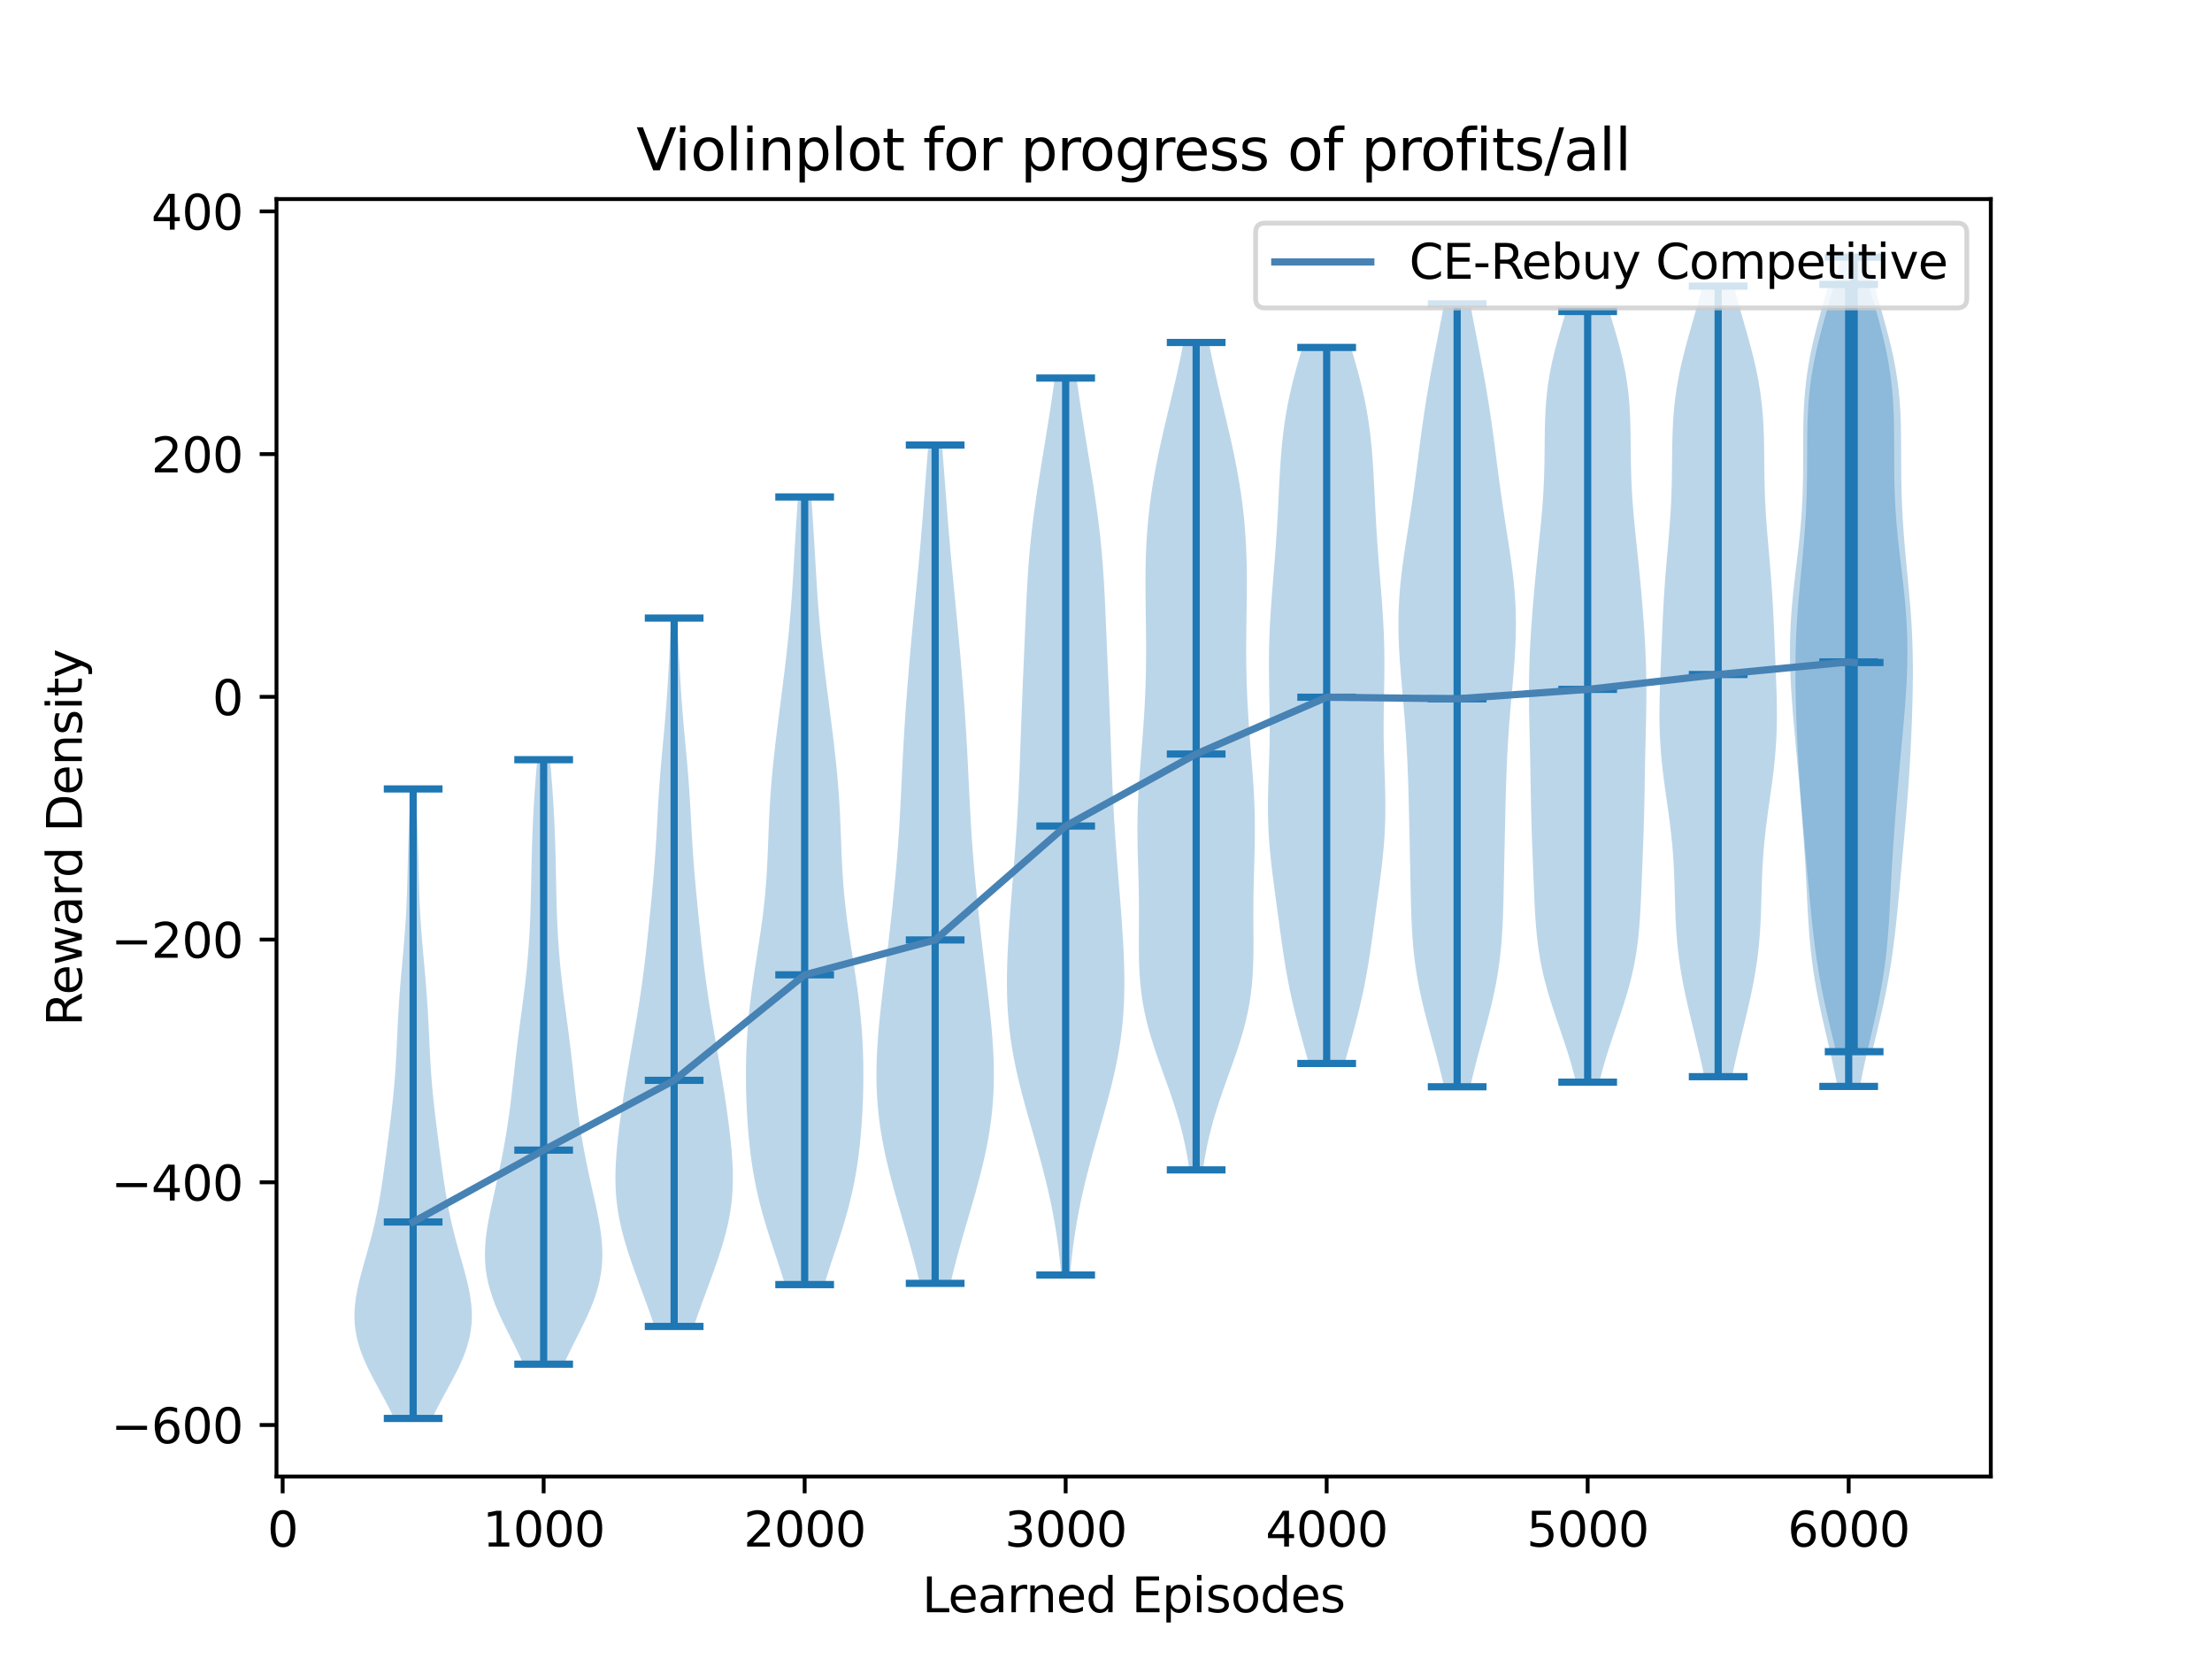 <?xml version="1.0" encoding="utf-8" standalone="no"?>
<!DOCTYPE svg PUBLIC "-//W3C//DTD SVG 1.1//EN"
  "http://www.w3.org/Graphics/SVG/1.1/DTD/svg11.dtd">
<svg xmlns:xlink="http://www.w3.org/1999/xlink" width="460.8pt" height="345.6pt" viewBox="0 0 460.8 345.6" xmlns="http://www.w3.org/2000/svg" version="1.1">
 <defs>
  <style type="text/css">*{stroke-linejoin: round; stroke-linecap: butt}</style>
 </defs>
 <g id="figure_1">
  <g id="patch_1">
   <path d="M 0 345.6 
L 460.8 345.6 
L 460.8 0 
L 0 0 
z
" style="fill: #ffffff"/>
  </g>
  <g id="axes_1">
   <g id="patch_2">
    <path d="M 57.6 307.584 
L 414.72 307.584 
L 414.72 41.472 
L 57.6 41.472 
z
" style="fill: #ffffff"/>
   </g>
   <g id="PolyCollection_1">
    <path d="M 90.033 295.488 
L 82.1 295.488 
L 81.469 294.163 
L 80.799 292.839 
L 80.1 291.514 
L 79.382 290.19 
L 78.659 288.865 
L 77.944 287.54 
L 77.251 286.216 
L 76.594 284.891 
L 75.986 283.567 
L 75.438 282.242 
L 74.962 280.917 
L 74.564 279.593 
L 74.25 278.268 
L 74.024 276.944 
L 73.885 275.619 
L 73.833 274.294 
L 73.862 272.97 
L 73.966 271.645 
L 74.139 270.321 
L 74.37 268.996 
L 74.65 267.671 
L 74.969 266.347 
L 75.316 265.022 
L 75.681 263.697 
L 76.056 262.373 
L 76.433 261.048 
L 76.803 259.724 
L 77.163 258.399 
L 77.507 257.074 
L 77.833 255.75 
L 78.14 254.425 
L 78.427 253.101 
L 78.694 251.776 
L 78.943 250.451 
L 79.175 249.127 
L 79.392 247.802 
L 79.598 246.478 
L 79.793 245.153 
L 79.981 243.828 
L 80.163 242.504 
L 80.34 241.179 
L 80.516 239.855 
L 80.689 238.53 
L 80.86 237.205 
L 81.03 235.881 
L 81.198 234.556 
L 81.362 233.232 
L 81.52 231.907 
L 81.673 230.582 
L 81.817 229.258 
L 81.952 227.933 
L 82.076 226.609 
L 82.19 225.284 
L 82.292 223.959 
L 82.384 222.635 
L 82.466 221.31 
L 82.54 219.986 
L 82.608 218.661 
L 82.672 217.336 
L 82.735 216.012 
L 82.797 214.687 
L 82.862 213.363 
L 82.932 212.038 
L 83.007 210.713 
L 83.088 209.389 
L 83.176 208.064 
L 83.272 206.739 
L 83.375 205.415 
L 83.484 204.09 
L 83.599 202.766 
L 83.717 201.441 
L 83.836 200.116 
L 83.956 198.792 
L 84.074 197.467 
L 84.187 196.143 
L 84.295 194.818 
L 84.394 193.493 
L 84.485 192.169 
L 84.567 190.844 
L 84.638 189.52 
L 84.7 188.195 
L 84.753 186.87 
L 84.798 185.546 
L 84.838 184.221 
L 84.873 182.897 
L 84.906 181.572 
L 84.938 180.247 
L 84.971 178.923 
L 85.007 177.598 
L 85.045 176.274 
L 85.087 174.949 
L 85.133 173.624 
L 85.183 172.3 
L 85.236 170.975 
L 85.291 169.651 
L 85.349 168.326 
L 85.408 167.001 
L 85.468 165.677 
L 85.527 164.352 
L 86.606 164.352 
L 86.606 164.352 
L 86.665 165.677 
L 86.724 167.001 
L 86.783 168.326 
L 86.841 169.651 
L 86.897 170.975 
L 86.95 172.3 
L 87 173.624 
L 87.046 174.949 
L 87.088 176.274 
L 87.126 177.598 
L 87.162 178.923 
L 87.195 180.247 
L 87.227 181.572 
L 87.26 182.897 
L 87.295 184.221 
L 87.335 185.546 
L 87.38 186.87 
L 87.433 188.195 
L 87.495 189.52 
L 87.566 190.844 
L 87.648 192.169 
L 87.738 193.493 
L 87.838 194.818 
L 87.946 196.143 
L 88.059 197.467 
L 88.177 198.792 
L 88.296 200.116 
L 88.416 201.441 
L 88.534 202.766 
L 88.648 204.09 
L 88.758 205.415 
L 88.86 206.739 
L 88.956 208.064 
L 89.045 209.389 
L 89.126 210.713 
L 89.201 212.038 
L 89.27 213.363 
L 89.335 214.687 
L 89.398 216.012 
L 89.46 217.336 
L 89.525 218.661 
L 89.593 219.986 
L 89.667 221.31 
L 89.749 222.635 
L 89.841 223.959 
L 89.943 225.284 
L 90.056 226.609 
L 90.181 227.933 
L 90.316 229.258 
L 90.46 230.582 
L 90.612 231.907 
L 90.771 233.232 
L 90.935 234.556 
L 91.102 235.881 
L 91.272 237.205 
L 91.444 238.53 
L 91.617 239.855 
L 91.792 241.179 
L 91.97 242.504 
L 92.152 243.828 
L 92.34 245.153 
L 92.535 246.478 
L 92.74 247.802 
L 92.958 249.127 
L 93.19 250.451 
L 93.439 251.776 
L 93.706 253.101 
L 93.993 254.425 
L 94.3 255.75 
L 94.626 257.074 
L 94.97 258.399 
L 95.33 259.724 
L 95.7 261.048 
L 96.076 262.373 
L 96.451 263.697 
L 96.817 265.022 
L 97.164 266.347 
L 97.483 267.671 
L 97.763 268.996 
L 97.994 270.321 
L 98.166 271.645 
L 98.271 272.97 
L 98.3 274.294 
L 98.247 275.619 
L 98.109 276.944 
L 97.882 278.268 
L 97.569 279.593 
L 97.171 280.917 
L 96.694 282.242 
L 96.147 283.567 
L 95.539 284.891 
L 94.882 286.216 
L 94.189 287.54 
L 93.474 288.865 
L 92.751 290.19 
L 92.033 291.514 
L 91.333 292.839 
L 90.664 294.163 
L 90.033 295.488 
z
" clip-path="url(#p6723605670)" style="fill: #1f77b4; fill-opacity: 0.3"/>
   </g>
   <g id="PolyCollection_2">
    <path d="M 117.473 284.187 
L 109.032 284.187 
L 108.458 282.915 
L 107.856 281.643 
L 107.232 280.371 
L 106.596 279.099 
L 105.956 277.827 
L 105.321 276.555 
L 104.702 275.283 
L 104.107 274.011 
L 103.546 272.739 
L 103.028 271.467 
L 102.56 270.195 
L 102.148 268.923 
L 101.797 267.651 
L 101.511 266.379 
L 101.29 265.107 
L 101.136 263.835 
L 101.046 262.563 
L 101.019 261.291 
L 101.049 260.019 
L 101.132 258.747 
L 101.261 257.475 
L 101.432 256.203 
L 101.636 254.931 
L 101.868 253.659 
L 102.122 252.387 
L 102.39 251.115 
L 102.669 249.843 
L 102.953 248.571 
L 103.238 247.299 
L 103.521 246.027 
L 103.799 244.755 
L 104.071 243.483 
L 104.334 242.211 
L 104.588 240.939 
L 104.833 239.667 
L 105.066 238.395 
L 105.289 237.123 
L 105.5 235.851 
L 105.7 234.579 
L 105.89 233.307 
L 106.069 232.035 
L 106.238 230.763 
L 106.398 229.491 
L 106.55 228.219 
L 106.697 226.947 
L 106.839 225.675 
L 106.979 224.403 
L 107.118 223.131 
L 107.258 221.859 
L 107.401 220.587 
L 107.549 219.315 
L 107.701 218.043 
L 107.858 216.771 
L 108.02 215.499 
L 108.186 214.227 
L 108.355 212.955 
L 108.525 211.683 
L 108.696 210.411 
L 108.864 209.139 
L 109.029 207.867 
L 109.189 206.595 
L 109.343 205.323 
L 109.49 204.051 
L 109.628 202.779 
L 109.757 201.507 
L 109.877 200.235 
L 109.988 198.963 
L 110.089 197.691 
L 110.18 196.419 
L 110.261 195.147 
L 110.334 193.875 
L 110.397 192.603 
L 110.451 191.331 
L 110.498 190.059 
L 110.538 188.787 
L 110.573 187.515 
L 110.603 186.243 
L 110.629 184.971 
L 110.654 183.699 
L 110.679 182.427 
L 110.705 181.155 
L 110.732 179.883 
L 110.762 178.611 
L 110.796 177.339 
L 110.834 176.067 
L 110.876 174.795 
L 110.924 173.523 
L 110.976 172.251 
L 111.034 170.979 
L 111.098 169.707 
L 111.167 168.435 
L 111.242 167.163 
L 111.323 165.891 
L 111.41 164.619 
L 111.503 163.347 
L 111.601 162.075 
L 111.705 160.803 
L 111.813 159.531 
L 111.924 158.259 
L 114.581 158.259 
L 114.581 158.259 
L 114.692 159.531 
L 114.8 160.803 
L 114.903 162.075 
L 115.002 163.347 
L 115.095 164.619 
L 115.182 165.891 
L 115.263 167.163 
L 115.338 168.435 
L 115.407 169.707 
L 115.47 170.979 
L 115.528 172.251 
L 115.581 173.523 
L 115.628 174.795 
L 115.671 176.067 
L 115.709 177.339 
L 115.743 178.611 
L 115.773 179.883 
L 115.8 181.155 
L 115.826 182.427 
L 115.85 183.699 
L 115.875 184.971 
L 115.902 186.243 
L 115.932 187.515 
L 115.966 188.787 
L 116.007 190.059 
L 116.053 191.331 
L 116.108 192.603 
L 116.171 193.875 
L 116.243 195.147 
L 116.325 196.419 
L 116.416 197.691 
L 116.517 198.963 
L 116.627 200.235 
L 116.747 201.507 
L 116.877 202.779 
L 117.015 204.051 
L 117.161 205.323 
L 117.315 206.595 
L 117.475 207.867 
L 117.64 209.139 
L 117.809 210.411 
L 117.979 211.683 
L 118.15 212.955 
L 118.319 214.227 
L 118.485 215.499 
L 118.647 216.771 
L 118.804 218.043 
L 118.956 219.315 
L 119.103 220.587 
L 119.246 221.859 
L 119.387 223.131 
L 119.526 224.403 
L 119.666 225.675 
L 119.808 226.947 
L 119.954 228.219 
L 120.107 229.491 
L 120.267 230.763 
L 120.436 232.035 
L 120.615 233.307 
L 120.804 234.579 
L 121.005 235.851 
L 121.216 237.123 
L 121.439 238.395 
L 121.672 239.667 
L 121.916 240.939 
L 122.17 242.211 
L 122.434 243.483 
L 122.705 244.755 
L 122.984 246.027 
L 123.267 247.299 
L 123.552 248.571 
L 123.836 249.843 
L 124.114 251.115 
L 124.383 252.387 
L 124.636 253.659 
L 124.868 254.931 
L 125.073 256.203 
L 125.243 257.475 
L 125.373 258.747 
L 125.456 260.019 
L 125.486 261.291 
L 125.458 262.563 
L 125.369 263.835 
L 125.214 265.107 
L 124.994 266.379 
L 124.707 267.651 
L 124.356 268.923 
L 123.945 270.195 
L 123.476 271.467 
L 122.958 272.739 
L 122.398 274.011 
L 121.803 275.283 
L 121.183 276.555 
L 120.549 277.827 
L 119.908 279.099 
L 119.272 280.371 
L 118.649 281.643 
L 118.047 282.915 
L 117.473 284.187 
z
" clip-path="url(#p6723605670)" style="fill: #1f77b4; fill-opacity: 0.3"/>
   </g>
   <g id="PolyCollection_3">
    <path d="M 144.522 276.325 
L 136.354 276.325 
L 135.844 274.834 
L 135.318 273.343 
L 134.779 271.853 
L 134.233 270.362 
L 133.683 268.872 
L 133.134 267.381 
L 132.59 265.89 
L 132.056 264.4 
L 131.536 262.909 
L 131.035 261.419 
L 130.559 259.928 
L 130.115 258.437 
L 129.707 256.947 
L 129.341 255.456 
L 129.023 253.966 
L 128.755 252.475 
L 128.541 250.984 
L 128.38 249.494 
L 128.272 248.003 
L 128.215 246.513 
L 128.205 245.022 
L 128.236 243.531 
L 128.305 242.041 
L 128.404 240.55 
L 128.53 239.06 
L 128.678 237.569 
L 128.843 236.078 
L 129.023 234.588 
L 129.214 233.097 
L 129.416 231.607 
L 129.627 230.116 
L 129.847 228.625 
L 130.075 227.135 
L 130.311 225.644 
L 130.554 224.154 
L 130.803 222.663 
L 131.058 221.172 
L 131.316 219.682 
L 131.577 218.191 
L 131.839 216.701 
L 132.099 215.21 
L 132.357 213.72 
L 132.61 212.229 
L 132.857 210.738 
L 133.096 209.248 
L 133.327 207.757 
L 133.548 206.267 
L 133.758 204.776 
L 133.959 203.285 
L 134.15 201.795 
L 134.332 200.304 
L 134.507 198.814 
L 134.675 197.323 
L 134.837 195.832 
L 134.996 194.342 
L 135.151 192.851 
L 135.304 191.361 
L 135.454 189.87 
L 135.602 188.379 
L 135.747 186.889 
L 135.888 185.398 
L 136.025 183.908 
L 136.155 182.417 
L 136.278 180.926 
L 136.393 179.436 
L 136.5 177.945 
L 136.599 176.455 
L 136.691 174.964 
L 136.778 173.473 
L 136.861 171.983 
L 136.942 170.492 
L 137.024 169.002 
L 137.109 167.511 
L 137.199 166.02 
L 137.296 164.53 
L 137.402 163.039 
L 137.515 161.549 
L 137.637 160.058 
L 137.766 158.567 
L 137.9 157.077 
L 138.038 155.586 
L 138.177 154.096 
L 138.316 152.605 
L 138.45 151.115 
L 138.58 149.624 
L 138.703 148.133 
L 138.819 146.643 
L 138.926 145.152 
L 139.027 143.662 
L 139.121 142.171 
L 139.209 140.68 
L 139.293 139.19 
L 139.374 137.699 
L 139.452 136.209 
L 139.529 134.718 
L 139.604 133.227 
L 139.679 131.737 
L 139.752 130.246 
L 139.824 128.756 
L 141.053 128.756 
L 141.053 128.756 
L 141.124 130.246 
L 141.198 131.737 
L 141.272 133.227 
L 141.348 134.718 
L 141.425 136.209 
L 141.503 137.699 
L 141.583 139.19 
L 141.667 140.68 
L 141.756 142.171 
L 141.85 143.662 
L 141.95 145.152 
L 142.058 146.643 
L 142.174 148.133 
L 142.297 149.624 
L 142.426 151.115 
L 142.561 152.605 
L 142.699 154.096 
L 142.838 155.586 
L 142.977 157.077 
L 143.111 158.567 
L 143.24 160.058 
L 143.362 161.549 
L 143.475 163.039 
L 143.58 164.53 
L 143.677 166.02 
L 143.767 167.511 
L 143.852 169.002 
L 143.934 170.492 
L 144.016 171.983 
L 144.098 173.473 
L 144.185 174.964 
L 144.277 176.455 
L 144.377 177.945 
L 144.484 179.436 
L 144.599 180.926 
L 144.722 182.417 
L 144.852 183.908 
L 144.988 185.398 
L 145.129 186.889 
L 145.274 188.379 
L 145.422 189.87 
L 145.573 191.361 
L 145.726 192.851 
L 145.881 194.342 
L 146.039 195.832 
L 146.202 197.323 
L 146.37 198.814 
L 146.544 200.304 
L 146.726 201.795 
L 146.918 203.285 
L 147.118 204.776 
L 147.329 206.267 
L 147.55 207.757 
L 147.78 209.248 
L 148.019 210.738 
L 148.266 212.229 
L 148.519 213.72 
L 148.777 215.21 
L 149.038 216.701 
L 149.3 218.191 
L 149.56 219.682 
L 149.819 221.172 
L 150.073 222.663 
L 150.323 224.154 
L 150.565 225.644 
L 150.801 227.135 
L 151.029 228.625 
L 151.249 230.116 
L 151.461 231.607 
L 151.662 233.097 
L 151.854 234.588 
L 152.034 236.078 
L 152.199 237.569 
L 152.346 239.06 
L 152.472 240.55 
L 152.572 242.041 
L 152.64 243.531 
L 152.672 245.022 
L 152.661 246.513 
L 152.604 248.003 
L 152.496 249.494 
L 152.336 250.984 
L 152.121 252.475 
L 151.854 253.966 
L 151.535 255.456 
L 151.17 256.947 
L 150.762 258.437 
L 150.317 259.928 
L 149.842 261.419 
L 149.341 262.909 
L 148.821 264.4 
L 148.286 265.89 
L 147.742 267.381 
L 147.193 268.872 
L 146.643 270.362 
L 146.097 271.853 
L 145.559 273.343 
L 145.032 274.834 
L 144.522 276.325 
z
" clip-path="url(#p6723605670)" style="fill: #1f77b4; fill-opacity: 0.3"/>
   </g>
   <g id="PolyCollection_4">
    <path d="M 171.716 267.602 
L 163.532 267.602 
L 163.019 265.945 
L 162.488 264.288 
L 161.945 262.63 
L 161.397 260.973 
L 160.85 259.316 
L 160.312 257.658 
L 159.789 256.001 
L 159.288 254.344 
L 158.813 252.686 
L 158.37 251.029 
L 157.96 249.371 
L 157.586 247.714 
L 157.248 246.057 
L 156.946 244.399 
L 156.678 242.742 
L 156.443 241.085 
L 156.237 239.427 
L 156.059 237.77 
L 155.905 236.113 
L 155.774 234.455 
L 155.663 232.798 
L 155.571 231.141 
L 155.498 229.483 
L 155.444 227.826 
L 155.408 226.169 
L 155.391 224.511 
L 155.393 222.854 
L 155.416 221.196 
L 155.46 219.539 
L 155.526 217.882 
L 155.614 216.224 
L 155.725 214.567 
L 155.858 212.91 
L 156.013 211.252 
L 156.189 209.595 
L 156.386 207.938 
L 156.6 206.28 
L 156.83 204.623 
L 157.073 202.966 
L 157.326 201.308 
L 157.585 199.651 
L 157.846 197.994 
L 158.104 196.336 
L 158.355 194.679 
L 158.595 193.022 
L 158.821 191.364 
L 159.028 189.707 
L 159.215 188.049 
L 159.381 186.392 
L 159.525 184.735 
L 159.648 183.077 
L 159.752 181.42 
L 159.84 179.763 
L 159.916 178.105 
L 159.984 176.448 
L 160.047 174.791 
L 160.111 173.133 
L 160.179 171.476 
L 160.255 169.819 
L 160.343 168.161 
L 160.443 166.504 
L 160.557 164.847 
L 160.687 163.189 
L 160.831 161.532 
L 160.989 159.874 
L 161.16 158.217 
L 161.342 156.56 
L 161.533 154.902 
L 161.731 153.245 
L 161.936 151.588 
L 162.144 149.93 
L 162.355 148.273 
L 162.567 146.616 
L 162.779 144.958 
L 162.99 143.301 
L 163.198 141.644 
L 163.403 139.986 
L 163.602 138.329 
L 163.794 136.672 
L 163.978 135.014 
L 164.154 133.357 
L 164.32 131.7 
L 164.475 130.042 
L 164.62 128.385 
L 164.755 126.727 
L 164.88 125.07 
L 164.996 123.413 
L 165.105 121.755 
L 165.208 120.098 
L 165.307 118.441 
L 165.403 116.783 
L 165.499 115.126 
L 165.595 113.469 
L 165.694 111.811 
L 165.796 110.154 
L 165.902 108.497 
L 166.012 106.839 
L 166.126 105.182 
L 166.242 103.525 
L 169.006 103.525 
L 169.006 103.525 
L 169.123 105.182 
L 169.236 106.839 
L 169.346 108.497 
L 169.452 110.154 
L 169.554 111.811 
L 169.653 113.469 
L 169.75 115.126 
L 169.845 116.783 
L 169.942 118.441 
L 170.041 120.098 
L 170.143 121.755 
L 170.252 123.413 
L 170.368 125.07 
L 170.493 126.727 
L 170.628 128.385 
L 170.773 130.042 
L 170.929 131.7 
L 171.095 133.357 
L 171.27 135.014 
L 171.455 136.672 
L 171.647 138.329 
L 171.846 139.986 
L 172.05 141.644 
L 172.258 143.301 
L 172.469 144.958 
L 172.681 146.616 
L 172.894 148.273 
L 173.105 149.93 
L 173.313 151.588 
L 173.517 153.245 
L 173.716 154.902 
L 173.907 156.56 
L 174.088 158.217 
L 174.259 159.874 
L 174.417 161.532 
L 174.562 163.189 
L 174.691 164.847 
L 174.806 166.504 
L 174.906 168.161 
L 174.993 169.819 
L 175.069 171.476 
L 175.138 173.133 
L 175.201 174.791 
L 175.265 176.448 
L 175.332 178.105 
L 175.408 179.763 
L 175.496 181.42 
L 175.601 183.077 
L 175.724 184.735 
L 175.868 186.392 
L 176.033 188.049 
L 176.221 189.707 
L 176.428 191.364 
L 176.653 193.022 
L 176.893 194.679 
L 177.144 196.336 
L 177.402 197.994 
L 177.663 199.651 
L 177.922 201.308 
L 178.175 202.966 
L 178.418 204.623 
L 178.649 206.28 
L 178.863 207.938 
L 179.059 209.595 
L 179.235 211.252 
L 179.39 212.91 
L 179.523 214.567 
L 179.634 216.224 
L 179.722 217.882 
L 179.788 219.539 
L 179.832 221.196 
L 179.855 222.854 
L 179.858 224.511 
L 179.841 226.169 
L 179.805 227.826 
L 179.75 229.483 
L 179.677 231.141 
L 179.586 232.798 
L 179.475 234.455 
L 179.343 236.113 
L 179.19 237.77 
L 179.011 239.427 
L 178.806 241.085 
L 178.57 242.742 
L 178.303 244.399 
L 178.001 246.057 
L 177.663 247.714 
L 177.289 249.371 
L 176.879 251.029 
L 176.435 252.686 
L 175.96 254.344 
L 175.459 256.001 
L 174.937 257.658 
L 174.398 259.316 
L 173.852 260.973 
L 173.303 262.63 
L 172.76 264.288 
L 172.229 265.945 
L 171.716 267.602 
z
" clip-path="url(#p6723605670)" style="fill: #1f77b4; fill-opacity: 0.3"/>
   </g>
   <g id="PolyCollection_5">
    <path d="M 198.007 267.35 
L 191.613 267.35 
L 191.197 265.585 
L 190.758 263.821 
L 190.297 262.057 
L 189.818 260.293 
L 189.324 258.529 
L 188.819 256.765 
L 188.306 255.001 
L 187.79 253.237 
L 187.276 251.473 
L 186.768 249.709 
L 186.271 247.944 
L 185.79 246.18 
L 185.33 244.416 
L 184.895 242.652 
L 184.489 240.888 
L 184.117 239.124 
L 183.78 237.36 
L 183.483 235.596 
L 183.226 233.832 
L 183.012 232.068 
L 182.841 230.304 
L 182.713 228.539 
L 182.627 226.775 
L 182.582 225.011 
L 182.577 223.247 
L 182.608 221.483 
L 182.673 219.719 
L 182.769 217.955 
L 182.892 216.191 
L 183.038 214.427 
L 183.204 212.663 
L 183.385 210.898 
L 183.577 209.134 
L 183.778 207.37 
L 183.984 205.606 
L 184.192 203.842 
L 184.402 202.078 
L 184.611 200.314 
L 184.818 198.55 
L 185.023 196.786 
L 185.225 195.022 
L 185.423 193.257 
L 185.618 191.493 
L 185.81 189.729 
L 185.996 187.965 
L 186.177 186.201 
L 186.352 184.437 
L 186.52 182.673 
L 186.68 180.909 
L 186.831 179.145 
L 186.972 177.381 
L 187.104 175.617 
L 187.225 173.852 
L 187.337 172.088 
L 187.44 170.324 
L 187.536 168.56 
L 187.627 166.796 
L 187.713 165.032 
L 187.797 163.268 
L 187.881 161.504 
L 187.967 159.74 
L 188.056 157.976 
L 188.15 156.211 
L 188.248 154.447 
L 188.353 152.683 
L 188.463 150.919 
L 188.58 149.155 
L 188.702 147.391 
L 188.83 145.627 
L 188.964 143.863 
L 189.102 142.099 
L 189.245 140.335 
L 189.392 138.57 
L 189.544 136.806 
L 189.7 135.042 
L 189.86 133.278 
L 190.024 131.514 
L 190.191 129.75 
L 190.361 127.986 
L 190.533 126.222 
L 190.706 124.458 
L 190.878 122.694 
L 191.05 120.93 
L 191.219 119.165 
L 191.384 117.401 
L 191.545 115.637 
L 191.702 113.873 
L 191.854 112.109 
L 192.001 110.345 
L 192.144 108.581 
L 192.284 106.817 
L 192.421 105.053 
L 192.557 103.289 
L 192.693 101.524 
L 192.829 99.76 
L 192.966 97.996 
L 193.104 96.232 
L 193.242 94.468 
L 193.38 92.704 
L 196.24 92.704 
L 196.24 92.704 
L 196.378 94.468 
L 196.517 96.232 
L 196.655 97.996 
L 196.791 99.76 
L 196.927 101.524 
L 197.063 103.289 
L 197.199 105.053 
L 197.337 106.817 
L 197.476 108.581 
L 197.619 110.345 
L 197.767 112.109 
L 197.918 113.873 
L 198.075 115.637 
L 198.236 117.401 
L 198.402 119.165 
L 198.571 120.93 
L 198.742 122.694 
L 198.915 124.458 
L 199.088 126.222 
L 199.259 127.986 
L 199.429 129.75 
L 199.597 131.514 
L 199.76 133.278 
L 199.921 135.042 
L 200.077 136.806 
L 200.228 138.57 
L 200.376 140.335 
L 200.518 142.099 
L 200.657 143.863 
L 200.79 145.627 
L 200.918 147.391 
L 201.04 149.155 
L 201.157 150.919 
L 201.268 152.683 
L 201.372 154.447 
L 201.471 156.211 
L 201.564 157.976 
L 201.653 159.74 
L 201.739 161.504 
L 201.823 163.268 
L 201.907 165.032 
L 201.994 166.796 
L 202.084 168.56 
L 202.18 170.324 
L 202.283 172.088 
L 202.395 173.852 
L 202.517 175.617 
L 202.648 177.381 
L 202.789 179.145 
L 202.94 180.909 
L 203.1 182.673 
L 203.268 184.437 
L 203.443 186.201 
L 203.624 187.965 
L 203.811 189.729 
L 204.002 191.493 
L 204.197 193.257 
L 204.396 195.022 
L 204.597 196.786 
L 204.802 198.55 
L 205.009 200.314 
L 205.218 202.078 
L 205.428 203.842 
L 205.637 205.606 
L 205.843 207.37 
L 206.043 209.134 
L 206.236 210.898 
L 206.416 212.663 
L 206.582 214.427 
L 206.728 216.191 
L 206.851 217.955 
L 206.947 219.719 
L 207.012 221.483 
L 207.044 223.247 
L 207.038 225.011 
L 206.994 226.775 
L 206.908 228.539 
L 206.779 230.304 
L 206.608 232.068 
L 206.394 233.832 
L 206.137 235.596 
L 205.84 237.36 
L 205.504 239.124 
L 205.131 240.888 
L 204.725 242.652 
L 204.29 244.416 
L 203.83 246.18 
L 203.349 247.944 
L 202.853 249.709 
L 202.345 251.473 
L 201.83 253.237 
L 201.314 255.001 
L 200.802 256.765 
L 200.296 258.529 
L 199.802 260.293 
L 199.323 262.057 
L 198.862 263.821 
L 198.423 265.585 
L 198.007 267.35 
z
" clip-path="url(#p6723605670)" style="fill: #1f77b4; fill-opacity: 0.3"/>
   </g>
   <g id="PolyCollection_6">
    <path d="M 222.91 265.605 
L 221.082 265.605 
L 220.908 263.718 
L 220.708 261.83 
L 220.481 259.943 
L 220.224 258.055 
L 219.937 256.168 
L 219.618 254.28 
L 219.269 252.393 
L 218.889 250.506 
L 218.479 248.618 
L 218.041 246.731 
L 217.577 244.843 
L 217.091 242.956 
L 216.586 241.068 
L 216.065 239.181 
L 215.533 237.293 
L 214.996 235.406 
L 214.458 233.519 
L 213.926 231.631 
L 213.404 229.744 
L 212.9 227.856 
L 212.42 225.969 
L 211.969 224.081 
L 211.552 222.194 
L 211.174 220.307 
L 210.839 218.419 
L 210.549 216.532 
L 210.305 214.644 
L 210.109 212.757 
L 209.959 210.869 
L 209.853 208.982 
L 209.789 207.094 
L 209.762 205.207 
L 209.77 203.32 
L 209.807 201.432 
L 209.87 199.545 
L 209.954 197.657 
L 210.056 195.77 
L 210.172 193.882 
L 210.3 191.995 
L 210.437 190.107 
L 210.58 188.22 
L 210.729 186.333 
L 210.879 184.445 
L 211.031 182.558 
L 211.181 180.67 
L 211.329 178.783 
L 211.472 176.895 
L 211.609 175.008 
L 211.738 173.121 
L 211.86 171.233 
L 211.972 169.346 
L 212.075 167.458 
L 212.169 165.571 
L 212.255 163.683 
L 212.334 161.796 
L 212.408 159.908 
L 212.477 158.021 
L 212.544 156.134 
L 212.611 154.246 
L 212.678 152.359 
L 212.746 150.471 
L 212.818 148.584 
L 212.892 146.696 
L 212.969 144.809 
L 213.048 142.921 
L 213.129 141.034 
L 213.211 139.147 
L 213.292 137.259 
L 213.373 135.372 
L 213.453 133.484 
L 213.533 131.597 
L 213.613 129.709 
L 213.695 127.822 
L 213.781 125.935 
L 213.873 124.047 
L 213.974 122.16 
L 214.087 120.272 
L 214.214 118.385 
L 214.359 116.497 
L 214.522 114.61 
L 214.705 112.722 
L 214.909 110.835 
L 215.132 108.948 
L 215.374 107.06 
L 215.633 105.173 
L 215.907 103.285 
L 216.193 101.398 
L 216.489 99.51 
L 216.791 97.623 
L 217.098 95.735 
L 217.407 93.848 
L 217.715 91.961 
L 218.022 90.073 
L 218.325 88.186 
L 218.623 86.298 
L 218.914 84.411 
L 219.198 82.523 
L 219.473 80.636 
L 219.738 78.749 
L 224.255 78.749 
L 224.255 78.749 
L 224.519 80.636 
L 224.794 82.523 
L 225.078 84.411 
L 225.37 86.298 
L 225.668 88.186 
L 225.97 90.073 
L 226.277 91.961 
L 226.585 93.848 
L 226.894 95.735 
L 227.201 97.623 
L 227.503 99.51 
L 227.799 101.398 
L 228.085 103.285 
L 228.359 105.173 
L 228.618 107.06 
L 228.86 108.948 
L 229.084 110.835 
L 229.287 112.722 
L 229.47 114.61 
L 229.633 116.497 
L 229.778 118.385 
L 229.906 120.272 
L 230.019 122.16 
L 230.12 124.047 
L 230.212 125.935 
L 230.297 127.822 
L 230.379 129.709 
L 230.459 131.597 
L 230.539 133.484 
L 230.619 135.372 
L 230.7 137.259 
L 230.781 139.147 
L 230.863 141.034 
L 230.944 142.921 
L 231.023 144.809 
L 231.1 146.696 
L 231.175 148.584 
L 231.246 150.471 
L 231.315 152.359 
L 231.382 154.246 
L 231.448 156.134 
L 231.515 158.021 
L 231.584 159.908 
L 231.658 161.796 
L 231.737 163.683 
L 231.823 165.571 
L 231.917 167.458 
L 232.02 169.346 
L 232.133 171.233 
L 232.254 173.121 
L 232.384 175.008 
L 232.52 176.895 
L 232.663 178.783 
L 232.811 180.67 
L 232.961 182.558 
L 233.113 184.445 
L 233.264 186.333 
L 233.412 188.22 
L 233.555 190.107 
L 233.692 191.995 
L 233.82 193.882 
L 233.937 195.77 
L 234.039 197.657 
L 234.123 199.545 
L 234.185 201.432 
L 234.222 203.32 
L 234.23 205.207 
L 234.203 207.094 
L 234.139 208.982 
L 234.033 210.869 
L 233.883 212.757 
L 233.687 214.644 
L 233.444 216.532 
L 233.154 218.419 
L 232.818 220.307 
L 232.44 222.194 
L 232.024 224.081 
L 231.572 225.969 
L 231.092 227.856 
L 230.588 229.744 
L 230.067 231.631 
L 229.534 233.519 
L 228.996 235.406 
L 228.459 237.293 
L 227.927 239.181 
L 227.406 241.068 
L 226.901 242.956 
L 226.415 244.843 
L 225.951 246.731 
L 225.513 248.618 
L 225.104 250.506 
L 224.723 252.393 
L 224.374 254.28 
L 224.056 256.168 
L 223.768 258.055 
L 223.512 259.943 
L 223.284 261.83 
L 223.084 263.718 
L 222.91 265.605 
z
" clip-path="url(#p6723605670)" style="fill: #1f77b4; fill-opacity: 0.3"/>
   </g>
   <g id="PolyCollection_7">
    <path d="M 250.587 243.711 
L 247.777 243.711 
L 247.51 241.97 
L 247.205 240.229 
L 246.857 238.488 
L 246.467 236.747 
L 246.033 235.006 
L 245.556 233.265 
L 245.039 231.523 
L 244.485 229.782 
L 243.901 228.041 
L 243.294 226.3 
L 242.672 224.559 
L 242.045 222.818 
L 241.424 221.077 
L 240.82 219.336 
L 240.243 217.595 
L 239.703 215.853 
L 239.21 214.112 
L 238.768 212.371 
L 238.385 210.63 
L 238.062 208.889 
L 237.799 207.148 
L 237.594 205.407 
L 237.444 203.666 
L 237.341 201.924 
L 237.279 200.183 
L 237.248 198.442 
L 237.239 196.701 
L 237.244 194.96 
L 237.255 193.219 
L 237.264 191.478 
L 237.266 189.737 
L 237.256 187.996 
L 237.235 186.254 
L 237.202 184.513 
L 237.158 182.772 
L 237.109 181.031 
L 237.059 179.29 
L 237.012 177.549 
L 236.975 175.808 
L 236.953 174.067 
L 236.948 172.326 
L 236.965 170.584 
L 237.005 168.843 
L 237.068 167.102 
L 237.151 165.361 
L 237.254 163.62 
L 237.371 161.879 
L 237.5 160.138 
L 237.636 158.397 
L 237.775 156.656 
L 237.913 154.914 
L 238.047 153.173 
L 238.174 151.432 
L 238.292 149.691 
L 238.398 147.95 
L 238.492 146.209 
L 238.572 144.468 
L 238.638 142.727 
L 238.689 140.986 
L 238.726 139.244 
L 238.748 137.503 
L 238.757 135.762 
L 238.754 134.021 
L 238.742 132.28 
L 238.721 130.539 
L 238.696 128.798 
L 238.67 127.057 
L 238.646 125.316 
L 238.628 123.574 
L 238.619 121.833 
L 238.622 120.092 
L 238.642 118.351 
L 238.68 116.61 
L 238.739 114.869 
L 238.821 113.128 
L 238.929 111.387 
L 239.062 109.645 
L 239.222 107.904 
L 239.409 106.163 
L 239.624 104.422 
L 239.866 102.681 
L 240.135 100.94 
L 240.429 99.199 
L 240.747 97.458 
L 241.087 95.717 
L 241.447 93.975 
L 241.824 92.234 
L 242.215 90.493 
L 242.617 88.752 
L 243.027 87.011 
L 243.442 85.27 
L 243.858 83.529 
L 244.271 81.788 
L 244.68 80.047 
L 245.079 78.305 
L 245.468 76.564 
L 245.842 74.823 
L 246.2 73.082 
L 246.54 71.341 
L 251.824 71.341 
L 251.824 71.341 
L 252.164 73.082 
L 252.522 74.823 
L 252.896 76.564 
L 253.285 78.305 
L 253.685 80.047 
L 254.093 81.788 
L 254.507 83.529 
L 254.922 85.27 
L 255.337 87.011 
L 255.747 88.752 
L 256.149 90.493 
L 256.541 92.234 
L 256.917 93.975 
L 257.277 95.717 
L 257.617 97.458 
L 257.935 99.199 
L 258.229 100.94 
L 258.498 102.681 
L 258.74 104.422 
L 258.955 106.163 
L 259.142 107.904 
L 259.302 109.645 
L 259.436 111.387 
L 259.543 113.128 
L 259.625 114.869 
L 259.684 116.61 
L 259.722 118.351 
L 259.742 120.092 
L 259.745 121.833 
L 259.736 123.574 
L 259.718 125.316 
L 259.694 127.057 
L 259.668 128.798 
L 259.643 130.539 
L 259.623 132.28 
L 259.61 134.021 
L 259.607 135.762 
L 259.616 137.503 
L 259.639 139.244 
L 259.675 140.986 
L 259.726 142.727 
L 259.792 144.468 
L 259.872 146.209 
L 259.966 147.95 
L 260.072 149.691 
L 260.19 151.432 
L 260.317 153.173 
L 260.451 154.914 
L 260.589 156.656 
L 260.728 158.397 
L 260.864 160.138 
L 260.993 161.879 
L 261.11 163.62 
L 261.213 165.361 
L 261.296 167.102 
L 261.359 168.843 
L 261.399 170.584 
L 261.416 172.326 
L 261.412 174.067 
L 261.389 175.808 
L 261.352 177.549 
L 261.305 179.29 
L 261.255 181.031 
L 261.206 182.772 
L 261.163 184.513 
L 261.129 186.254 
L 261.108 187.996 
L 261.099 189.737 
L 261.1 191.478 
L 261.109 193.219 
L 261.12 194.96 
L 261.125 196.701 
L 261.117 198.442 
L 261.086 200.183 
L 261.023 201.924 
L 260.92 203.666 
L 260.77 205.407 
L 260.565 207.148 
L 260.302 208.889 
L 259.979 210.63 
L 259.596 212.371 
L 259.155 214.112 
L 258.661 215.853 
L 258.121 217.595 
L 257.544 219.336 
L 256.94 221.077 
L 256.319 222.818 
L 255.692 224.559 
L 255.07 226.3 
L 254.463 228.041 
L 253.879 229.782 
L 253.325 231.523 
L 252.808 233.265 
L 252.331 235.006 
L 251.897 236.747 
L 251.507 238.488 
L 251.16 240.229 
L 250.854 241.97 
L 250.587 243.711 
z
" clip-path="url(#p6723605670)" style="fill: #1f77b4; fill-opacity: 0.3"/>
   </g>
   <g id="PolyCollection_8">
    <path d="M 280.113 221.539 
L 272.623 221.539 
L 272.219 220.033 
L 271.806 218.526 
L 271.39 217.019 
L 270.976 215.512 
L 270.568 214.006 
L 270.17 212.499 
L 269.786 210.992 
L 269.419 209.486 
L 269.071 207.979 
L 268.743 206.472 
L 268.436 204.966 
L 268.15 203.459 
L 267.882 201.952 
L 267.632 200.446 
L 267.396 198.939 
L 267.171 197.432 
L 266.956 195.926 
L 266.746 194.419 
L 266.54 192.912 
L 266.336 191.406 
L 266.131 189.899 
L 265.927 188.392 
L 265.723 186.885 
L 265.52 185.379 
L 265.32 183.872 
L 265.127 182.365 
L 264.942 180.859 
L 264.77 179.352 
L 264.614 177.845 
L 264.476 176.339 
L 264.36 174.832 
L 264.268 173.325 
L 264.199 171.819 
L 264.155 170.312 
L 264.134 168.805 
L 264.135 167.299 
L 264.154 165.792 
L 264.188 164.285 
L 264.233 162.779 
L 264.284 161.272 
L 264.336 159.765 
L 264.386 158.258 
L 264.43 156.752 
L 264.465 155.245 
L 264.489 153.738 
L 264.502 152.232 
L 264.502 150.725 
L 264.492 149.218 
L 264.472 147.712 
L 264.447 146.205 
L 264.418 144.698 
L 264.39 143.192 
L 264.365 141.685 
L 264.347 140.178 
L 264.338 138.672 
L 264.342 137.165 
L 264.359 135.658 
L 264.391 134.152 
L 264.438 132.645 
L 264.5 131.138 
L 264.576 129.632 
L 264.664 128.125 
L 264.764 126.618 
L 264.872 125.111 
L 264.988 123.605 
L 265.108 122.098 
L 265.23 120.591 
L 265.353 119.085 
L 265.474 117.578 
L 265.592 116.071 
L 265.705 114.565 
L 265.813 113.058 
L 265.914 111.551 
L 266.008 110.045 
L 266.096 108.538 
L 266.179 107.031 
L 266.257 105.525 
L 266.332 104.018 
L 266.406 102.511 
L 266.481 101.005 
L 266.561 99.498 
L 266.647 97.991 
L 266.743 96.484 
L 266.853 94.978 
L 266.978 93.471 
L 267.123 91.964 
L 267.289 90.458 
L 267.481 88.951 
L 267.699 87.444 
L 267.945 85.938 
L 268.22 84.431 
L 268.524 82.924 
L 268.857 81.418 
L 269.216 79.911 
L 269.6 78.404 
L 270.004 76.898 
L 270.425 75.391 
L 270.859 73.884 
L 271.299 72.378 
L 281.437 72.378 
L 281.437 72.378 
L 281.877 73.884 
L 282.311 75.391 
L 282.732 76.898 
L 283.136 78.404 
L 283.52 79.911 
L 283.879 81.418 
L 284.212 82.924 
L 284.516 84.431 
L 284.791 85.938 
L 285.037 87.444 
L 285.255 88.951 
L 285.447 90.458 
L 285.613 91.964 
L 285.758 93.471 
L 285.883 94.978 
L 285.993 96.484 
L 286.089 97.991 
L 286.175 99.498 
L 286.255 101.005 
L 286.33 102.511 
L 286.404 104.018 
L 286.479 105.525 
L 286.557 107.031 
L 286.64 108.538 
L 286.728 110.045 
L 286.822 111.551 
L 286.923 113.058 
L 287.031 114.565 
L 287.144 116.071 
L 287.262 117.578 
L 287.383 119.085 
L 287.506 120.591 
L 287.628 122.098 
L 287.748 123.605 
L 287.864 125.111 
L 287.972 126.618 
L 288.072 128.125 
L 288.16 129.632 
L 288.236 131.138 
L 288.298 132.645 
L 288.345 134.152 
L 288.377 135.658 
L 288.394 137.165 
L 288.398 138.672 
L 288.389 140.178 
L 288.371 141.685 
L 288.346 143.192 
L 288.318 144.698 
L 288.289 146.205 
L 288.264 147.712 
L 288.244 149.218 
L 288.234 150.725 
L 288.234 152.232 
L 288.247 153.738 
L 288.271 155.245 
L 288.306 156.752 
L 288.35 158.258 
L 288.4 159.765 
L 288.452 161.272 
L 288.503 162.779 
L 288.548 164.285 
L 288.582 165.792 
L 288.601 167.299 
L 288.602 168.805 
L 288.581 170.312 
L 288.537 171.819 
L 288.468 173.325 
L 288.376 174.832 
L 288.26 176.339 
L 288.122 177.845 
L 287.966 179.352 
L 287.794 180.859 
L 287.609 182.365 
L 287.416 183.872 
L 287.216 185.379 
L 287.013 186.885 
L 286.809 188.392 
L 286.605 189.899 
L 286.4 191.406 
L 286.196 192.912 
L 285.99 194.419 
L 285.78 195.926 
L 285.565 197.432 
L 285.34 198.939 
L 285.104 200.446 
L 284.854 201.952 
L 284.586 203.459 
L 284.3 204.966 
L 283.993 206.472 
L 283.665 207.979 
L 283.317 209.486 
L 282.95 210.992 
L 282.566 212.499 
L 282.168 214.006 
L 281.76 215.512 
L 281.346 217.019 
L 280.93 218.526 
L 280.517 220.033 
L 280.113 221.539 
z
" clip-path="url(#p6723605670)" style="fill: #1f77b4; fill-opacity: 0.3"/>
   </g>
   <g id="PolyCollection_9">
    <path d="M 306.278 226.393 
L 300.83 226.393 
L 300.453 224.746 
L 300.053 223.098 
L 299.633 221.451 
L 299.198 219.804 
L 298.752 218.156 
L 298.301 216.509 
L 297.85 214.862 
L 297.406 213.214 
L 296.974 211.567 
L 296.561 209.919 
L 296.171 208.272 
L 295.809 206.625 
L 295.48 204.977 
L 295.185 203.33 
L 294.926 201.682 
L 294.702 200.035 
L 294.514 198.388 
L 294.358 196.74 
L 294.232 195.093 
L 294.131 193.445 
L 294.051 191.798 
L 293.987 190.151 
L 293.936 188.503 
L 293.894 186.856 
L 293.857 185.208 
L 293.823 183.561 
L 293.789 181.914 
L 293.756 180.266 
L 293.722 178.619 
L 293.686 176.972 
L 293.651 175.324 
L 293.615 173.677 
L 293.578 172.029 
L 293.541 170.382 
L 293.502 168.735 
L 293.462 167.087 
L 293.419 165.44 
L 293.372 163.792 
L 293.319 162.145 
L 293.259 160.498 
L 293.19 158.85 
L 293.111 157.203 
L 293.021 155.555 
L 292.921 153.908 
L 292.809 152.261 
L 292.688 150.613 
L 292.557 148.966 
L 292.418 147.318 
L 292.275 145.671 
L 292.129 144.024 
L 291.984 142.376 
L 291.844 140.729 
L 291.712 139.081 
L 291.593 137.434 
L 291.49 135.787 
L 291.408 134.139 
L 291.35 132.492 
L 291.32 130.845 
L 291.32 129.197 
L 291.352 127.55 
L 291.417 125.902 
L 291.515 124.255 
L 291.645 122.608 
L 291.804 120.96 
L 291.99 119.313 
L 292.199 117.665 
L 292.427 116.018 
L 292.67 114.371 
L 292.921 112.723 
L 293.178 111.076 
L 293.436 109.428 
L 293.691 107.781 
L 293.941 106.134 
L 294.185 104.486 
L 294.42 102.839 
L 294.648 101.191 
L 294.869 99.544 
L 295.085 97.897 
L 295.298 96.249 
L 295.509 94.602 
L 295.723 92.954 
L 295.94 91.307 
L 296.163 89.66 
L 296.395 88.012 
L 296.636 86.365 
L 296.887 84.718 
L 297.15 83.07 
L 297.423 81.423 
L 297.707 79.775 
L 298.001 78.128 
L 298.304 76.481 
L 298.615 74.833 
L 298.931 73.186 
L 299.252 71.538 
L 299.574 69.891 
L 299.896 68.244 
L 300.215 66.596 
L 300.529 64.949 
L 300.834 63.301 
L 306.274 63.301 
L 306.274 63.301 
L 306.579 64.949 
L 306.893 66.596 
L 307.212 68.244 
L 307.534 69.891 
L 307.856 71.538 
L 308.177 73.186 
L 308.493 74.833 
L 308.804 76.481 
L 309.107 78.128 
L 309.401 79.775 
L 309.685 81.423 
L 309.958 83.07 
L 310.221 84.718 
L 310.472 86.365 
L 310.713 88.012 
L 310.944 89.66 
L 311.168 91.307 
L 311.385 92.954 
L 311.598 94.602 
L 311.81 96.249 
L 312.023 97.897 
L 312.239 99.544 
L 312.46 101.191 
L 312.688 102.839 
L 312.923 104.486 
L 313.167 106.134 
L 313.417 107.781 
L 313.672 109.428 
L 313.93 111.076 
L 314.187 112.723 
L 314.438 114.371 
L 314.681 116.018 
L 314.908 117.665 
L 315.118 119.313 
L 315.304 120.96 
L 315.463 122.608 
L 315.593 124.255 
L 315.691 125.902 
L 315.756 127.55 
L 315.788 129.197 
L 315.788 130.845 
L 315.758 132.492 
L 315.7 134.139 
L 315.618 135.787 
L 315.515 137.434 
L 315.396 139.081 
L 315.264 140.729 
L 315.124 142.376 
L 314.979 144.024 
L 314.833 145.671 
L 314.69 147.318 
L 314.551 148.966 
L 314.42 150.613 
L 314.298 152.261 
L 314.187 153.908 
L 314.087 155.555 
L 313.997 157.203 
L 313.918 158.85 
L 313.849 160.498 
L 313.789 162.145 
L 313.736 163.792 
L 313.689 165.44 
L 313.645 167.087 
L 313.605 168.735 
L 313.567 170.382 
L 313.53 172.029 
L 313.493 173.677 
L 313.457 175.324 
L 313.421 176.972 
L 313.386 178.619 
L 313.352 180.266 
L 313.319 181.914 
L 313.285 183.561 
L 313.251 185.208 
L 313.214 186.856 
L 313.171 188.503 
L 313.12 190.151 
L 313.057 191.798 
L 312.977 193.445 
L 312.876 195.093 
L 312.75 196.74 
L 312.594 198.388 
L 312.405 200.035 
L 312.182 201.682 
L 311.923 203.33 
L 311.628 204.977 
L 311.299 206.625 
L 310.937 208.272 
L 310.547 209.919 
L 310.134 211.567 
L 309.702 213.214 
L 309.258 214.862 
L 308.807 216.509 
L 308.356 218.156 
L 307.91 219.804 
L 307.475 221.451 
L 307.055 223.098 
L 306.655 224.746 
L 306.278 226.393 
z
" clip-path="url(#p6723605670)" style="fill: #1f77b4; fill-opacity: 0.3"/>
   </g>
   <g id="PolyCollection_10">
    <path d="M 333.182 225.433 
L 328.298 225.433 
L 327.896 223.811 
L 327.458 222.189 
L 326.986 220.568 
L 326.484 218.946 
L 325.957 217.325 
L 325.414 215.703 
L 324.86 214.081 
L 324.306 212.46 
L 323.76 210.838 
L 323.23 209.217 
L 322.726 207.595 
L 322.253 205.973 
L 321.819 204.352 
L 321.427 202.73 
L 321.08 201.109 
L 320.779 199.487 
L 320.522 197.865 
L 320.306 196.244 
L 320.128 194.622 
L 319.982 193.001 
L 319.862 191.379 
L 319.762 189.757 
L 319.677 188.136 
L 319.602 186.514 
L 319.533 184.893 
L 319.467 183.271 
L 319.402 181.649 
L 319.338 180.028 
L 319.274 178.406 
L 319.212 176.785 
L 319.152 175.163 
L 319.096 173.541 
L 319.045 171.92 
L 318.999 170.298 
L 318.959 168.677 
L 318.924 167.055 
L 318.892 165.433 
L 318.864 163.812 
L 318.836 162.19 
L 318.808 160.569 
L 318.778 158.947 
L 318.745 157.325 
L 318.71 155.704 
L 318.673 154.082 
L 318.634 152.461 
L 318.597 150.839 
L 318.563 149.217 
L 318.535 147.596 
L 318.515 145.974 
L 318.506 144.353 
L 318.511 142.731 
L 318.53 141.109 
L 318.564 139.488 
L 318.613 137.866 
L 318.678 136.245 
L 318.756 134.623 
L 318.846 133.001 
L 318.947 131.38 
L 319.058 129.758 
L 319.178 128.137 
L 319.305 126.515 
L 319.439 124.893 
L 319.58 123.272 
L 319.727 121.65 
L 319.88 120.029 
L 320.039 118.407 
L 320.204 116.785 
L 320.371 115.164 
L 320.54 113.542 
L 320.709 111.921 
L 320.873 110.299 
L 321.031 108.677 
L 321.178 107.056 
L 321.312 105.434 
L 321.43 103.813 
L 321.529 102.191 
L 321.609 100.569 
L 321.671 98.948 
L 321.715 97.326 
L 321.745 95.705 
L 321.765 94.083 
L 321.78 92.461 
L 321.798 90.84 
L 321.824 89.218 
L 321.868 87.597 
L 321.935 85.975 
L 322.033 84.353 
L 322.168 82.732 
L 322.345 81.11 
L 322.567 79.489 
L 322.834 77.867 
L 323.148 76.245 
L 323.504 74.624 
L 323.899 73.002 
L 324.328 71.381 
L 324.783 69.759 
L 325.256 68.137 
L 325.739 66.516 
L 326.223 64.894 
L 335.257 64.894 
L 335.257 64.894 
L 335.741 66.516 
L 336.224 68.137 
L 336.697 69.759 
L 337.152 71.381 
L 337.581 73.002 
L 337.976 74.624 
L 338.332 76.245 
L 338.645 77.867 
L 338.913 79.489 
L 339.135 81.11 
L 339.311 82.732 
L 339.447 84.353 
L 339.545 85.975 
L 339.612 87.597 
L 339.656 89.218 
L 339.682 90.84 
L 339.7 92.461 
L 339.715 94.083 
L 339.735 95.705 
L 339.765 97.326 
L 339.809 98.948 
L 339.871 100.569 
L 339.951 102.191 
L 340.05 103.813 
L 340.168 105.434 
L 340.302 107.056 
L 340.449 108.677 
L 340.607 110.299 
L 340.771 111.921 
L 340.94 113.542 
L 341.109 115.164 
L 341.276 116.785 
L 341.44 118.407 
L 341.599 120.029 
L 341.753 121.65 
L 341.9 123.272 
L 342.041 124.893 
L 342.175 126.515 
L 342.302 128.137 
L 342.421 129.758 
L 342.532 131.38 
L 342.634 133.001 
L 342.724 134.623 
L 342.802 136.245 
L 342.867 137.866 
L 342.916 139.488 
L 342.95 141.109 
L 342.969 142.731 
L 342.974 144.353 
L 342.965 145.974 
L 342.945 147.596 
L 342.917 149.217 
L 342.883 150.839 
L 342.845 152.461 
L 342.807 154.082 
L 342.77 155.704 
L 342.734 157.325 
L 342.702 158.947 
L 342.672 160.569 
L 342.644 162.19 
L 342.616 163.812 
L 342.588 165.433 
L 342.556 167.055 
L 342.521 168.677 
L 342.48 170.298 
L 342.435 171.92 
L 342.383 173.541 
L 342.328 175.163 
L 342.268 176.785 
L 342.206 178.406 
L 342.142 180.028 
L 342.078 181.649 
L 342.013 183.271 
L 341.947 184.893 
L 341.878 186.514 
L 341.803 188.136 
L 341.718 189.757 
L 341.618 191.379 
L 341.498 193.001 
L 341.352 194.622 
L 341.173 196.244 
L 340.958 197.865 
L 340.701 199.487 
L 340.4 201.109 
L 340.053 202.73 
L 339.661 204.352 
L 339.227 205.973 
L 338.754 207.595 
L 338.249 209.217 
L 337.72 210.838 
L 337.174 212.46 
L 336.619 214.081 
L 336.066 215.703 
L 335.523 217.325 
L 334.996 218.946 
L 334.494 220.568 
L 334.022 222.189 
L 333.583 223.811 
L 333.182 225.433 
z
" clip-path="url(#p6723605670)" style="fill: #1f77b4; fill-opacity: 0.3"/>
   </g>
   <g id="PolyCollection_11">
    <path d="M 360.804 224.295 
L 355.048 224.295 
L 354.695 222.631 
L 354.326 220.968 
L 353.942 219.304 
L 353.547 217.641 
L 353.146 215.978 
L 352.741 214.314 
L 352.337 212.651 
L 351.94 210.987 
L 351.553 209.324 
L 351.183 207.66 
L 350.833 205.997 
L 350.509 204.333 
L 350.213 202.67 
L 349.949 201.006 
L 349.719 199.343 
L 349.523 197.679 
L 349.36 196.016 
L 349.229 194.352 
L 349.126 192.689 
L 349.046 191.025 
L 348.983 189.362 
L 348.932 187.698 
L 348.885 186.035 
L 348.836 184.371 
L 348.778 182.708 
L 348.706 181.044 
L 348.614 179.381 
L 348.5 177.717 
L 348.361 176.054 
L 348.198 174.39 
L 348.012 172.727 
L 347.807 171.064 
L 347.585 169.4 
L 347.353 167.737 
L 347.116 166.073 
L 346.882 164.41 
L 346.656 162.746 
L 346.445 161.083 
L 346.255 159.419 
L 346.088 157.756 
L 345.95 156.092 
L 345.841 154.429 
L 345.763 152.765 
L 345.714 151.102 
L 345.692 149.438 
L 345.695 147.775 
L 345.718 146.111 
L 345.758 144.448 
L 345.811 142.784 
L 345.871 141.121 
L 345.937 139.457 
L 346.006 137.794 
L 346.075 136.13 
L 346.145 134.467 
L 346.215 132.803 
L 346.286 131.14 
L 346.36 129.477 
L 346.44 127.813 
L 346.527 126.15 
L 346.623 124.486 
L 346.729 122.823 
L 346.847 121.159 
L 346.974 119.496 
L 347.111 117.832 
L 347.255 116.169 
L 347.401 114.505 
L 347.547 112.842 
L 347.688 111.178 
L 347.82 109.515 
L 347.939 107.851 
L 348.042 106.188 
L 348.127 104.524 
L 348.194 102.861 
L 348.243 101.197 
L 348.277 99.534 
L 348.301 97.87 
L 348.317 96.207 
L 348.334 94.543 
L 348.357 92.88 
L 348.394 91.216 
L 348.45 89.553 
L 348.533 87.889 
L 348.648 86.226 
L 348.799 84.563 
L 348.99 82.899 
L 349.223 81.236 
L 349.497 79.572 
L 349.813 77.909 
L 350.167 76.245 
L 350.556 74.582 
L 350.975 72.918 
L 351.418 71.255 
L 351.879 69.591 
L 352.352 67.928 
L 352.83 66.264 
L 353.306 64.601 
L 353.773 62.937 
L 354.225 61.274 
L 354.658 59.61 
L 361.194 59.61 
L 361.194 59.61 
L 361.626 61.274 
L 362.079 62.937 
L 362.546 64.601 
L 363.022 66.264 
L 363.499 67.928 
L 363.972 69.591 
L 364.434 71.255 
L 364.877 72.918 
L 365.296 74.582 
L 365.685 76.245 
L 366.039 77.909 
L 366.354 79.572 
L 366.629 81.236 
L 366.861 82.899 
L 367.053 84.563 
L 367.204 86.226 
L 367.319 87.889 
L 367.402 89.553 
L 367.458 91.216 
L 367.495 92.88 
L 367.518 94.543 
L 367.534 96.207 
L 367.551 97.87 
L 367.574 99.534 
L 367.609 101.197 
L 367.658 102.861 
L 367.725 104.524 
L 367.81 106.188 
L 367.913 107.851 
L 368.032 109.515 
L 368.164 111.178 
L 368.305 112.842 
L 368.45 114.505 
L 368.597 116.169 
L 368.74 117.832 
L 368.877 119.496 
L 369.005 121.159 
L 369.122 122.823 
L 369.229 124.486 
L 369.325 126.15 
L 369.412 127.813 
L 369.491 129.477 
L 369.566 131.14 
L 369.637 132.803 
L 369.707 134.467 
L 369.776 136.13 
L 369.846 137.794 
L 369.914 139.457 
L 369.98 141.121 
L 370.041 142.784 
L 370.093 144.448 
L 370.133 146.111 
L 370.157 147.775 
L 370.16 149.438 
L 370.138 151.102 
L 370.089 152.765 
L 370.01 154.429 
L 369.902 156.092 
L 369.763 157.756 
L 369.597 159.419 
L 369.406 161.083 
L 369.195 162.746 
L 368.97 164.41 
L 368.735 166.073 
L 368.499 167.737 
L 368.267 169.4 
L 368.045 171.064 
L 367.839 172.727 
L 367.653 174.39 
L 367.49 176.054 
L 367.352 177.717 
L 367.238 179.381 
L 367.146 181.044 
L 367.073 182.708 
L 367.015 184.371 
L 366.966 186.035 
L 366.92 187.698 
L 366.868 189.362 
L 366.806 191.025 
L 366.726 192.689 
L 366.623 194.352 
L 366.491 196.016 
L 366.329 197.679 
L 366.133 199.343 
L 365.902 201.006 
L 365.638 202.67 
L 365.343 204.333 
L 365.018 205.997 
L 364.669 207.66 
L 364.298 209.324 
L 363.912 210.987 
L 363.515 212.651 
L 363.111 214.314 
L 362.706 215.978 
L 362.304 217.641 
L 361.91 219.304 
L 361.526 220.968 
L 361.156 222.631 
L 360.804 224.295 
z
" clip-path="url(#p6723605670)" style="fill: #1f77b4; fill-opacity: 0.3"/>
   </g>
   <g id="PolyCollection_12">
    <path d="M 387.455 226.317 
L 382.768 226.317 
L 382.442 224.63 
L 382.096 222.942 
L 381.732 221.255 
L 381.354 219.567 
L 380.967 217.88 
L 380.574 216.193 
L 380.181 214.505 
L 379.793 212.818 
L 379.414 211.13 
L 379.051 209.443 
L 378.706 207.755 
L 378.384 206.068 
L 378.088 204.38 
L 377.818 202.693 
L 377.578 201.005 
L 377.365 199.318 
L 377.179 197.63 
L 377.018 195.943 
L 376.878 194.255 
L 376.757 192.568 
L 376.651 190.88 
L 376.554 189.193 
L 376.465 187.505 
L 376.378 185.818 
L 376.291 184.13 
L 376.202 182.443 
L 376.108 180.755 
L 376.008 179.068 
L 375.903 177.38 
L 375.79 175.693 
L 375.672 174.005 
L 375.548 172.318 
L 375.419 170.63 
L 375.285 168.943 
L 375.148 167.255 
L 375.006 165.568 
L 374.862 163.88 
L 374.714 162.193 
L 374.564 160.506 
L 374.411 158.818 
L 374.257 157.131 
L 374.102 155.443 
L 373.947 153.756 
L 373.795 152.068 
L 373.646 150.381 
L 373.502 148.693 
L 373.368 147.006 
L 373.244 145.318 
L 373.134 143.631 
L 373.04 141.943 
L 372.966 140.256 
L 372.913 138.568 
L 372.883 136.881 
L 372.878 135.193 
L 372.9 133.506 
L 372.948 131.818 
L 373.024 130.131 
L 373.125 128.443 
L 373.251 126.756 
L 373.4 125.068 
L 373.567 123.381 
L 373.749 121.693 
L 373.943 120.006 
L 374.143 118.318 
L 374.345 116.631 
L 374.543 114.943 
L 374.732 113.256 
L 374.91 111.568 
L 375.071 109.881 
L 375.212 108.193 
L 375.333 106.506 
L 375.431 104.818 
L 375.507 103.131 
L 375.562 101.444 
L 375.598 99.756 
L 375.618 98.069 
L 375.627 96.381 
L 375.629 94.694 
L 375.63 93.006 
L 375.634 91.319 
L 375.648 89.631 
L 375.678 87.944 
L 375.728 86.256 
L 375.805 84.569 
L 375.913 82.881 
L 376.056 81.194 
L 376.237 79.506 
L 376.458 77.819 
L 376.719 76.131 
L 377.021 74.444 
L 377.361 72.756 
L 377.738 71.069 
L 378.146 69.381 
L 378.581 67.694 
L 379.036 66.006 
L 379.506 64.319 
L 379.984 62.631 
L 380.462 60.944 
L 380.933 59.256 
L 389.291 59.256 
L 389.291 59.256 
L 389.762 60.944 
L 390.24 62.631 
L 390.717 64.319 
L 391.187 66.006 
L 391.643 67.694 
L 392.078 69.381 
L 392.486 71.069 
L 392.862 72.756 
L 393.203 74.444 
L 393.504 76.131 
L 393.766 77.819 
L 393.986 79.506 
L 394.167 81.194 
L 394.31 82.881 
L 394.418 84.569 
L 394.495 86.256 
L 394.546 87.944 
L 394.576 89.631 
L 394.59 91.319 
L 394.594 93.006 
L 394.594 94.694 
L 394.596 96.381 
L 394.605 98.069 
L 394.626 99.756 
L 394.662 101.444 
L 394.717 103.131 
L 394.793 104.818 
L 394.891 106.506 
L 395.011 108.193 
L 395.153 109.881 
L 395.314 111.568 
L 395.491 113.256 
L 395.681 114.943 
L 395.879 116.631 
L 396.08 118.318 
L 396.28 120.006 
L 396.474 121.693 
L 396.657 123.381 
L 396.824 125.068 
L 396.972 126.756 
L 397.098 128.443 
L 397.2 130.131 
L 397.275 131.818 
L 397.324 133.506 
L 397.345 135.193 
L 397.341 136.881 
L 397.311 138.568 
L 397.258 140.256 
L 397.183 141.943 
L 397.09 143.631 
L 396.98 145.318 
L 396.856 147.006 
L 396.721 148.693 
L 396.578 150.381 
L 396.429 152.068 
L 396.276 153.756 
L 396.122 155.443 
L 395.966 157.131 
L 395.812 158.818 
L 395.66 160.506 
L 395.509 162.193 
L 395.362 163.88 
L 395.217 165.568 
L 395.076 167.255 
L 394.938 168.943 
L 394.805 170.63 
L 394.675 172.318 
L 394.551 174.005 
L 394.433 175.693 
L 394.321 177.38 
L 394.215 179.068 
L 394.116 180.755 
L 394.022 182.443 
L 393.933 184.13 
L 393.846 185.818 
L 393.759 187.505 
L 393.669 189.193 
L 393.573 190.88 
L 393.466 192.568 
L 393.345 194.255 
L 393.206 195.943 
L 393.045 197.63 
L 392.859 199.318 
L 392.646 201.005 
L 392.405 202.693 
L 392.136 204.38 
L 391.839 206.068 
L 391.517 207.755 
L 391.173 209.443 
L 390.809 211.13 
L 390.431 212.818 
L 390.043 214.505 
L 389.65 216.193 
L 389.257 217.88 
L 388.869 219.567 
L 388.492 221.255 
L 388.128 222.942 
L 387.781 224.63 
L 387.455 226.317 
z
" clip-path="url(#p6723605670)" style="fill: #1f77b4; fill-opacity: 0.3"/>
   </g>
   <g id="PolyCollection_13">
    <path d="M 390.023 219.087 
L 382.485 219.087 
L 382.086 217.415 
L 381.683 215.743 
L 381.283 214.071 
L 380.888 212.399 
L 380.504 210.727 
L 380.134 209.055 
L 379.782 207.384 
L 379.449 205.712 
L 379.137 204.04 
L 378.846 202.368 
L 378.578 200.696 
L 378.329 199.024 
L 378.1 197.352 
L 377.888 195.68 
L 377.692 194.008 
L 377.507 192.336 
L 377.333 190.664 
L 377.167 188.993 
L 377.007 187.321 
L 376.85 185.649 
L 376.696 183.977 
L 376.543 182.305 
L 376.391 180.633 
L 376.239 178.961 
L 376.088 177.289 
L 375.937 175.617 
L 375.787 173.945 
L 375.639 172.273 
L 375.495 170.602 
L 375.354 168.93 
L 375.218 167.258 
L 375.088 165.586 
L 374.965 163.914 
L 374.849 162.242 
L 374.74 160.57 
L 374.639 158.898 
L 374.546 157.226 
L 374.46 155.554 
L 374.381 153.882 
L 374.309 152.211 
L 374.244 150.539 
L 374.185 148.867 
L 374.134 147.195 
L 374.091 145.523 
L 374.056 143.851 
L 374.032 142.179 
L 374.02 140.507 
L 374.021 138.835 
L 374.037 137.163 
L 374.07 135.491 
L 374.121 133.82 
L 374.189 132.148 
L 374.276 130.476 
L 374.38 128.804 
L 374.5 127.132 
L 374.634 125.46 
L 374.779 123.788 
L 374.932 122.116 
L 375.091 120.444 
L 375.252 118.772 
L 375.412 117.101 
L 375.567 115.429 
L 375.715 113.757 
L 375.853 112.085 
L 375.98 110.413 
L 376.092 108.741 
L 376.19 107.069 
L 376.271 105.397 
L 376.337 103.725 
L 376.387 102.053 
L 376.422 100.381 
L 376.445 98.71 
L 376.458 97.038 
L 376.464 95.366 
L 376.469 93.694 
L 376.476 92.022 
L 376.493 90.35 
L 376.524 88.678 
L 376.576 87.006 
L 376.654 85.334 
L 376.764 83.662 
L 376.911 81.99 
L 377.097 80.319 
L 377.324 78.647 
L 377.593 76.975 
L 377.902 75.303 
L 378.25 73.631 
L 378.633 71.959 
L 379.046 70.287 
L 379.483 68.615 
L 379.938 66.943 
L 380.404 65.271 
L 380.875 63.599 
L 381.345 61.928 
L 381.807 60.256 
L 382.256 58.584 
L 382.687 56.912 
L 383.096 55.24 
L 383.481 53.568 
L 389.026 53.568 
L 389.026 53.568 
L 389.411 55.24 
L 389.82 56.912 
L 390.251 58.584 
L 390.7 60.256 
L 391.162 61.928 
L 391.632 63.599 
L 392.103 65.271 
L 392.57 66.943 
L 393.024 68.615 
L 393.461 70.287 
L 393.874 71.959 
L 394.257 73.631 
L 394.605 75.303 
L 394.915 76.975 
L 395.184 78.647 
L 395.411 80.319 
L 395.596 81.99 
L 395.743 83.662 
L 395.853 85.334 
L 395.932 87.006 
L 395.983 88.678 
L 396.015 90.35 
L 396.031 92.022 
L 396.038 93.694 
L 396.043 95.366 
L 396.049 97.038 
L 396.062 98.71 
L 396.085 100.381 
L 396.12 102.053 
L 396.17 103.725 
L 396.236 105.397 
L 396.318 107.069 
L 396.415 108.741 
L 396.528 110.413 
L 396.654 112.085 
L 396.792 113.757 
L 396.94 115.429 
L 397.095 117.101 
L 397.255 118.772 
L 397.416 120.444 
L 397.575 122.116 
L 397.728 123.788 
L 397.874 125.46 
L 398.007 127.132 
L 398.127 128.804 
L 398.231 130.476 
L 398.318 132.148 
L 398.387 133.82 
L 398.437 135.491 
L 398.47 137.163 
L 398.486 138.835 
L 398.487 140.507 
L 398.475 142.179 
L 398.451 143.851 
L 398.416 145.523 
L 398.373 147.195 
L 398.322 148.867 
L 398.263 150.539 
L 398.198 152.211 
L 398.126 153.882 
L 398.047 155.554 
L 397.961 157.226 
L 397.868 158.898 
L 397.767 160.57 
L 397.658 162.242 
L 397.542 163.914 
L 397.419 165.586 
L 397.289 167.258 
L 397.153 168.93 
L 397.012 170.602 
L 396.868 172.273 
L 396.72 173.945 
L 396.57 175.617 
L 396.419 177.289 
L 396.268 178.961 
L 396.116 180.633 
L 395.964 182.305 
L 395.811 183.977 
L 395.657 185.649 
L 395.501 187.321 
L 395.34 188.993 
L 395.174 190.664 
L 395 192.336 
L 394.816 194.008 
L 394.619 195.68 
L 394.407 197.352 
L 394.178 199.024 
L 393.93 200.696 
L 393.661 202.368 
L 393.371 204.04 
L 393.059 205.712 
L 392.726 207.384 
L 392.373 209.055 
L 392.003 210.727 
L 391.619 212.399 
L 391.225 214.071 
L 390.824 215.743 
L 390.421 217.415 
L 390.023 219.087 
z
" clip-path="url(#p6723605670)" style="fill: #1f77b4; fill-opacity: 0.3"/>
   </g>
   <g id="matplotlib.axis_1">
    <g id="xtick_1">
     <g id="line2d_1">
      <defs>
       <path id="mca21b2d703" d="M 0 0 
L 0 3.5 
" style="stroke: #000000; stroke-width: 0.8"/>
      </defs>
      <g>
       <use xlink:href="#mca21b2d703" x="58.88" y="307.584" style="stroke: #000000; stroke-width: 0.8"/>
      </g>
     </g>
     <g id="text_1">
      <!-- 0 -->
      <g transform="translate(55.699 322.182)scale(0.1 -0.1)">
       <defs>
        <path id="DejaVuSans-30" d="M 2034 4250 
Q 1547 4250 1301 3770 
Q 1056 3291 1056 2328 
Q 1056 1369 1301 889 
Q 1547 409 2034 409 
Q 2525 409 2770 889 
Q 3016 1369 3016 2328 
Q 3016 3291 2770 3770 
Q 2525 4250 2034 4250 
z
M 2034 4750 
Q 2819 4750 3233 4129 
Q 3647 3509 3647 2328 
Q 3647 1150 3233 529 
Q 2819 -91 2034 -91 
Q 1250 -91 836 529 
Q 422 1150 422 2328 
Q 422 3509 836 4129 
Q 1250 4750 2034 4750 
z
" transform="scale(0.016)"/>
       </defs>
       <use xlink:href="#DejaVuSans-30"/>
      </g>
     </g>
    </g>
    <g id="xtick_2">
     <g id="line2d_2">
      <g>
       <use xlink:href="#mca21b2d703" x="113.252" y="307.584" style="stroke: #000000; stroke-width: 0.8"/>
      </g>
     </g>
     <g id="text_2">
      <!-- 1000 -->
      <g transform="translate(100.527 322.182)scale(0.1 -0.1)">
       <defs>
        <path id="DejaVuSans-31" d="M 794 531 
L 1825 531 
L 1825 4091 
L 703 3866 
L 703 4441 
L 1819 4666 
L 2450 4666 
L 2450 531 
L 3481 531 
L 3481 0 
L 794 0 
L 794 531 
z
" transform="scale(0.016)"/>
       </defs>
       <use xlink:href="#DejaVuSans-31"/>
       <use xlink:href="#DejaVuSans-30" x="63.623"/>
       <use xlink:href="#DejaVuSans-30" x="127.246"/>
       <use xlink:href="#DejaVuSans-30" x="190.869"/>
      </g>
     </g>
    </g>
    <g id="xtick_3">
     <g id="line2d_3">
      <g>
       <use xlink:href="#mca21b2d703" x="167.624" y="307.584" style="stroke: #000000; stroke-width: 0.8"/>
      </g>
     </g>
     <g id="text_3">
      <!-- 2000 -->
      <g transform="translate(154.899 322.182)scale(0.1 -0.1)">
       <defs>
        <path id="DejaVuSans-32" d="M 1228 531 
L 3431 531 
L 3431 0 
L 469 0 
L 469 531 
Q 828 903 1448 1529 
Q 2069 2156 2228 2338 
Q 2531 2678 2651 2914 
Q 2772 3150 2772 3378 
Q 2772 3750 2511 3984 
Q 2250 4219 1831 4219 
Q 1534 4219 1204 4116 
Q 875 4013 500 3803 
L 500 4441 
Q 881 4594 1212 4672 
Q 1544 4750 1819 4750 
Q 2544 4750 2975 4387 
Q 3406 4025 3406 3419 
Q 3406 3131 3298 2873 
Q 3191 2616 2906 2266 
Q 2828 2175 2409 1742 
Q 1991 1309 1228 531 
z
" transform="scale(0.016)"/>
       </defs>
       <use xlink:href="#DejaVuSans-32"/>
       <use xlink:href="#DejaVuSans-30" x="63.623"/>
       <use xlink:href="#DejaVuSans-30" x="127.246"/>
       <use xlink:href="#DejaVuSans-30" x="190.869"/>
      </g>
     </g>
    </g>
    <g id="xtick_4">
     <g id="line2d_4">
      <g>
       <use xlink:href="#mca21b2d703" x="221.996" y="307.584" style="stroke: #000000; stroke-width: 0.8"/>
      </g>
     </g>
     <g id="text_4">
      <!-- 3000 -->
      <g transform="translate(209.271 322.182)scale(0.1 -0.1)">
       <defs>
        <path id="DejaVuSans-33" d="M 2597 2516 
Q 3050 2419 3304 2112 
Q 3559 1806 3559 1356 
Q 3559 666 3084 287 
Q 2609 -91 1734 -91 
Q 1441 -91 1130 -33 
Q 819 25 488 141 
L 488 750 
Q 750 597 1062 519 
Q 1375 441 1716 441 
Q 2309 441 2620 675 
Q 2931 909 2931 1356 
Q 2931 1769 2642 2001 
Q 2353 2234 1838 2234 
L 1294 2234 
L 1294 2753 
L 1863 2753 
Q 2328 2753 2575 2939 
Q 2822 3125 2822 3475 
Q 2822 3834 2567 4026 
Q 2313 4219 1838 4219 
Q 1578 4219 1281 4162 
Q 984 4106 628 3988 
L 628 4550 
Q 988 4650 1302 4700 
Q 1616 4750 1894 4750 
Q 2613 4750 3031 4423 
Q 3450 4097 3450 3541 
Q 3450 3153 3228 2886 
Q 3006 2619 2597 2516 
z
" transform="scale(0.016)"/>
       </defs>
       <use xlink:href="#DejaVuSans-33"/>
       <use xlink:href="#DejaVuSans-30" x="63.623"/>
       <use xlink:href="#DejaVuSans-30" x="127.246"/>
       <use xlink:href="#DejaVuSans-30" x="190.869"/>
      </g>
     </g>
    </g>
    <g id="xtick_5">
     <g id="line2d_5">
      <g>
       <use xlink:href="#mca21b2d703" x="276.368" y="307.584" style="stroke: #000000; stroke-width: 0.8"/>
      </g>
     </g>
     <g id="text_5">
      <!-- 4000 -->
      <g transform="translate(263.643 322.182)scale(0.1 -0.1)">
       <defs>
        <path id="DejaVuSans-34" d="M 2419 4116 
L 825 1625 
L 2419 1625 
L 2419 4116 
z
M 2253 4666 
L 3047 4666 
L 3047 1625 
L 3713 1625 
L 3713 1100 
L 3047 1100 
L 3047 0 
L 2419 0 
L 2419 1100 
L 313 1100 
L 313 1709 
L 2253 4666 
z
" transform="scale(0.016)"/>
       </defs>
       <use xlink:href="#DejaVuSans-34"/>
       <use xlink:href="#DejaVuSans-30" x="63.623"/>
       <use xlink:href="#DejaVuSans-30" x="127.246"/>
       <use xlink:href="#DejaVuSans-30" x="190.869"/>
      </g>
     </g>
    </g>
    <g id="xtick_6">
     <g id="line2d_6">
      <g>
       <use xlink:href="#mca21b2d703" x="330.74" y="307.584" style="stroke: #000000; stroke-width: 0.8"/>
      </g>
     </g>
     <g id="text_6">
      <!-- 5000 -->
      <g transform="translate(318.015 322.182)scale(0.1 -0.1)">
       <defs>
        <path id="DejaVuSans-35" d="M 691 4666 
L 3169 4666 
L 3169 4134 
L 1269 4134 
L 1269 2991 
Q 1406 3038 1543 3061 
Q 1681 3084 1819 3084 
Q 2600 3084 3056 2656 
Q 3513 2228 3513 1497 
Q 3513 744 3044 326 
Q 2575 -91 1722 -91 
Q 1428 -91 1123 -41 
Q 819 9 494 109 
L 494 744 
Q 775 591 1075 516 
Q 1375 441 1709 441 
Q 2250 441 2565 725 
Q 2881 1009 2881 1497 
Q 2881 1984 2565 2268 
Q 2250 2553 1709 2553 
Q 1456 2553 1204 2497 
Q 953 2441 691 2322 
L 691 4666 
z
" transform="scale(0.016)"/>
       </defs>
       <use xlink:href="#DejaVuSans-35"/>
       <use xlink:href="#DejaVuSans-30" x="63.623"/>
       <use xlink:href="#DejaVuSans-30" x="127.246"/>
       <use xlink:href="#DejaVuSans-30" x="190.869"/>
      </g>
     </g>
    </g>
    <g id="xtick_7">
     <g id="line2d_7">
      <g>
       <use xlink:href="#mca21b2d703" x="385.112" y="307.584" style="stroke: #000000; stroke-width: 0.8"/>
      </g>
     </g>
     <g id="text_7">
      <!-- 6000 -->
      <g transform="translate(372.387 322.182)scale(0.1 -0.1)">
       <defs>
        <path id="DejaVuSans-36" d="M 2113 2584 
Q 1688 2584 1439 2293 
Q 1191 2003 1191 1497 
Q 1191 994 1439 701 
Q 1688 409 2113 409 
Q 2538 409 2786 701 
Q 3034 994 3034 1497 
Q 3034 2003 2786 2293 
Q 2538 2584 2113 2584 
z
M 3366 4563 
L 3366 3988 
Q 3128 4100 2886 4159 
Q 2644 4219 2406 4219 
Q 1781 4219 1451 3797 
Q 1122 3375 1075 2522 
Q 1259 2794 1537 2939 
Q 1816 3084 2150 3084 
Q 2853 3084 3261 2657 
Q 3669 2231 3669 1497 
Q 3669 778 3244 343 
Q 2819 -91 2113 -91 
Q 1303 -91 875 529 
Q 447 1150 447 2328 
Q 447 3434 972 4092 
Q 1497 4750 2381 4750 
Q 2619 4750 2861 4703 
Q 3103 4656 3366 4563 
z
" transform="scale(0.016)"/>
       </defs>
       <use xlink:href="#DejaVuSans-36"/>
       <use xlink:href="#DejaVuSans-30" x="63.623"/>
       <use xlink:href="#DejaVuSans-30" x="127.246"/>
       <use xlink:href="#DejaVuSans-30" x="190.869"/>
      </g>
     </g>
    </g>
    <g id="text_8">
     <!-- Learned Episodes -->
     <g transform="translate(192.102 335.861)scale(0.1 -0.1)">
      <defs>
       <path id="DejaVuSans-4c" d="M 628 4666 
L 1259 4666 
L 1259 531 
L 3531 531 
L 3531 0 
L 628 0 
L 628 4666 
z
" transform="scale(0.016)"/>
       <path id="DejaVuSans-65" d="M 3597 1894 
L 3597 1613 
L 953 1613 
Q 991 1019 1311 708 
Q 1631 397 2203 397 
Q 2534 397 2845 478 
Q 3156 559 3463 722 
L 3463 178 
Q 3153 47 2828 -22 
Q 2503 -91 2169 -91 
Q 1331 -91 842 396 
Q 353 884 353 1716 
Q 353 2575 817 3079 
Q 1281 3584 2069 3584 
Q 2775 3584 3186 3129 
Q 3597 2675 3597 1894 
z
M 3022 2063 
Q 3016 2534 2758 2815 
Q 2500 3097 2075 3097 
Q 1594 3097 1305 2825 
Q 1016 2553 972 2059 
L 3022 2063 
z
" transform="scale(0.016)"/>
       <path id="DejaVuSans-61" d="M 2194 1759 
Q 1497 1759 1228 1600 
Q 959 1441 959 1056 
Q 959 750 1161 570 
Q 1363 391 1709 391 
Q 2188 391 2477 730 
Q 2766 1069 2766 1631 
L 2766 1759 
L 2194 1759 
z
M 3341 1997 
L 3341 0 
L 2766 0 
L 2766 531 
Q 2569 213 2275 61 
Q 1981 -91 1556 -91 
Q 1019 -91 701 211 
Q 384 513 384 1019 
Q 384 1609 779 1909 
Q 1175 2209 1959 2209 
L 2766 2209 
L 2766 2266 
Q 2766 2663 2505 2880 
Q 2244 3097 1772 3097 
Q 1472 3097 1187 3025 
Q 903 2953 641 2809 
L 641 3341 
Q 956 3463 1253 3523 
Q 1550 3584 1831 3584 
Q 2591 3584 2966 3190 
Q 3341 2797 3341 1997 
z
" transform="scale(0.016)"/>
       <path id="DejaVuSans-72" d="M 2631 2963 
Q 2534 3019 2420 3045 
Q 2306 3072 2169 3072 
Q 1681 3072 1420 2755 
Q 1159 2438 1159 1844 
L 1159 0 
L 581 0 
L 581 3500 
L 1159 3500 
L 1159 2956 
Q 1341 3275 1631 3429 
Q 1922 3584 2338 3584 
Q 2397 3584 2469 3576 
Q 2541 3569 2628 3553 
L 2631 2963 
z
" transform="scale(0.016)"/>
       <path id="DejaVuSans-6e" d="M 3513 2113 
L 3513 0 
L 2938 0 
L 2938 2094 
Q 2938 2591 2744 2837 
Q 2550 3084 2163 3084 
Q 1697 3084 1428 2787 
Q 1159 2491 1159 1978 
L 1159 0 
L 581 0 
L 581 3500 
L 1159 3500 
L 1159 2956 
Q 1366 3272 1645 3428 
Q 1925 3584 2291 3584 
Q 2894 3584 3203 3211 
Q 3513 2838 3513 2113 
z
" transform="scale(0.016)"/>
       <path id="DejaVuSans-64" d="M 2906 2969 
L 2906 4863 
L 3481 4863 
L 3481 0 
L 2906 0 
L 2906 525 
Q 2725 213 2448 61 
Q 2172 -91 1784 -91 
Q 1150 -91 751 415 
Q 353 922 353 1747 
Q 353 2572 751 3078 
Q 1150 3584 1784 3584 
Q 2172 3584 2448 3432 
Q 2725 3281 2906 2969 
z
M 947 1747 
Q 947 1113 1208 752 
Q 1469 391 1925 391 
Q 2381 391 2643 752 
Q 2906 1113 2906 1747 
Q 2906 2381 2643 2742 
Q 2381 3103 1925 3103 
Q 1469 3103 1208 2742 
Q 947 2381 947 1747 
z
" transform="scale(0.016)"/>
       <path id="DejaVuSans-20" transform="scale(0.016)"/>
       <path id="DejaVuSans-45" d="M 628 4666 
L 3578 4666 
L 3578 4134 
L 1259 4134 
L 1259 2753 
L 3481 2753 
L 3481 2222 
L 1259 2222 
L 1259 531 
L 3634 531 
L 3634 0 
L 628 0 
L 628 4666 
z
" transform="scale(0.016)"/>
       <path id="DejaVuSans-70" d="M 1159 525 
L 1159 -1331 
L 581 -1331 
L 581 3500 
L 1159 3500 
L 1159 2969 
Q 1341 3281 1617 3432 
Q 1894 3584 2278 3584 
Q 2916 3584 3314 3078 
Q 3713 2572 3713 1747 
Q 3713 922 3314 415 
Q 2916 -91 2278 -91 
Q 1894 -91 1617 61 
Q 1341 213 1159 525 
z
M 3116 1747 
Q 3116 2381 2855 2742 
Q 2594 3103 2138 3103 
Q 1681 3103 1420 2742 
Q 1159 2381 1159 1747 
Q 1159 1113 1420 752 
Q 1681 391 2138 391 
Q 2594 391 2855 752 
Q 3116 1113 3116 1747 
z
" transform="scale(0.016)"/>
       <path id="DejaVuSans-69" d="M 603 3500 
L 1178 3500 
L 1178 0 
L 603 0 
L 603 3500 
z
M 603 4863 
L 1178 4863 
L 1178 4134 
L 603 4134 
L 603 4863 
z
" transform="scale(0.016)"/>
       <path id="DejaVuSans-73" d="M 2834 3397 
L 2834 2853 
Q 2591 2978 2328 3040 
Q 2066 3103 1784 3103 
Q 1356 3103 1142 2972 
Q 928 2841 928 2578 
Q 928 2378 1081 2264 
Q 1234 2150 1697 2047 
L 1894 2003 
Q 2506 1872 2764 1633 
Q 3022 1394 3022 966 
Q 3022 478 2636 193 
Q 2250 -91 1575 -91 
Q 1294 -91 989 -36 
Q 684 19 347 128 
L 347 722 
Q 666 556 975 473 
Q 1284 391 1588 391 
Q 1994 391 2212 530 
Q 2431 669 2431 922 
Q 2431 1156 2273 1281 
Q 2116 1406 1581 1522 
L 1381 1569 
Q 847 1681 609 1914 
Q 372 2147 372 2553 
Q 372 3047 722 3315 
Q 1072 3584 1716 3584 
Q 2034 3584 2315 3537 
Q 2597 3491 2834 3397 
z
" transform="scale(0.016)"/>
       <path id="DejaVuSans-6f" d="M 1959 3097 
Q 1497 3097 1228 2736 
Q 959 2375 959 1747 
Q 959 1119 1226 758 
Q 1494 397 1959 397 
Q 2419 397 2687 759 
Q 2956 1122 2956 1747 
Q 2956 2369 2687 2733 
Q 2419 3097 1959 3097 
z
M 1959 3584 
Q 2709 3584 3137 3096 
Q 3566 2609 3566 1747 
Q 3566 888 3137 398 
Q 2709 -91 1959 -91 
Q 1206 -91 779 398 
Q 353 888 353 1747 
Q 353 2609 779 3096 
Q 1206 3584 1959 3584 
z
" transform="scale(0.016)"/>
      </defs>
      <use xlink:href="#DejaVuSans-4c"/>
      <use xlink:href="#DejaVuSans-65" x="53.963"/>
      <use xlink:href="#DejaVuSans-61" x="115.486"/>
      <use xlink:href="#DejaVuSans-72" x="176.766"/>
      <use xlink:href="#DejaVuSans-6e" x="216.129"/>
      <use xlink:href="#DejaVuSans-65" x="279.508"/>
      <use xlink:href="#DejaVuSans-64" x="341.031"/>
      <use xlink:href="#DejaVuSans-20" x="404.508"/>
      <use xlink:href="#DejaVuSans-45" x="436.295"/>
      <use xlink:href="#DejaVuSans-70" x="499.479"/>
      <use xlink:href="#DejaVuSans-69" x="562.955"/>
      <use xlink:href="#DejaVuSans-73" x="590.738"/>
      <use xlink:href="#DejaVuSans-6f" x="642.838"/>
      <use xlink:href="#DejaVuSans-64" x="704.02"/>
      <use xlink:href="#DejaVuSans-65" x="767.496"/>
      <use xlink:href="#DejaVuSans-73" x="829.02"/>
     </g>
    </g>
   </g>
   <g id="matplotlib.axis_2">
    <g id="ytick_1">
     <g id="line2d_8">
      <defs>
       <path id="m9449f79dcc" d="M 0 0 
L -3.5 0 
" style="stroke: #000000; stroke-width: 0.8"/>
      </defs>
      <g>
       <use xlink:href="#m9449f79dcc" x="57.6" y="296.853" style="stroke: #000000; stroke-width: 0.8"/>
      </g>
     </g>
     <g id="text_9">
      <!-- −600 -->
      <g transform="translate(23.133 300.652)scale(0.1 -0.1)">
       <defs>
        <path id="DejaVuSans-2212" d="M 678 2272 
L 4684 2272 
L 4684 1741 
L 678 1741 
L 678 2272 
z
" transform="scale(0.016)"/>
       </defs>
       <use xlink:href="#DejaVuSans-2212"/>
       <use xlink:href="#DejaVuSans-36" x="83.789"/>
       <use xlink:href="#DejaVuSans-30" x="147.412"/>
       <use xlink:href="#DejaVuSans-30" x="211.035"/>
      </g>
     </g>
    </g>
    <g id="ytick_2">
     <g id="line2d_9">
      <g>
       <use xlink:href="#m9449f79dcc" x="57.6" y="246.29" style="stroke: #000000; stroke-width: 0.8"/>
      </g>
     </g>
     <g id="text_10">
      <!-- −400 -->
      <g transform="translate(23.133 250.089)scale(0.1 -0.1)">
       <use xlink:href="#DejaVuSans-2212"/>
       <use xlink:href="#DejaVuSans-34" x="83.789"/>
       <use xlink:href="#DejaVuSans-30" x="147.412"/>
       <use xlink:href="#DejaVuSans-30" x="211.035"/>
      </g>
     </g>
    </g>
    <g id="ytick_3">
     <g id="line2d_10">
      <g>
       <use xlink:href="#m9449f79dcc" x="57.6" y="195.727" style="stroke: #000000; stroke-width: 0.8"/>
      </g>
     </g>
     <g id="text_11">
      <!-- −200 -->
      <g transform="translate(23.133 199.526)scale(0.1 -0.1)">
       <use xlink:href="#DejaVuSans-2212"/>
       <use xlink:href="#DejaVuSans-32" x="83.789"/>
       <use xlink:href="#DejaVuSans-30" x="147.412"/>
       <use xlink:href="#DejaVuSans-30" x="211.035"/>
      </g>
     </g>
    </g>
    <g id="ytick_4">
     <g id="line2d_11">
      <g>
       <use xlink:href="#m9449f79dcc" x="57.6" y="145.163" style="stroke: #000000; stroke-width: 0.8"/>
      </g>
     </g>
     <g id="text_12">
      <!-- 0 -->
      <g transform="translate(44.237 148.963)scale(0.1 -0.1)">
       <use xlink:href="#DejaVuSans-30"/>
      </g>
     </g>
    </g>
    <g id="ytick_5">
     <g id="line2d_12">
      <g>
       <use xlink:href="#m9449f79dcc" x="57.6" y="94.6" style="stroke: #000000; stroke-width: 0.8"/>
      </g>
     </g>
     <g id="text_13">
      <!-- 200 -->
      <g transform="translate(31.512 98.399)scale(0.1 -0.1)">
       <use xlink:href="#DejaVuSans-32"/>
       <use xlink:href="#DejaVuSans-30" x="63.623"/>
       <use xlink:href="#DejaVuSans-30" x="127.246"/>
      </g>
     </g>
    </g>
    <g id="ytick_6">
     <g id="line2d_13">
      <g>
       <use xlink:href="#m9449f79dcc" x="57.6" y="44.037" style="stroke: #000000; stroke-width: 0.8"/>
      </g>
     </g>
     <g id="text_14">
      <!-- 400 -->
      <g transform="translate(31.512 47.836)scale(0.1 -0.1)">
       <use xlink:href="#DejaVuSans-34"/>
       <use xlink:href="#DejaVuSans-30" x="63.623"/>
       <use xlink:href="#DejaVuSans-30" x="127.246"/>
      </g>
     </g>
    </g>
    <g id="text_15">
     <!-- Reward Density -->
     <g transform="translate(17.053 213.747)rotate(-90)scale(0.1 -0.1)">
      <defs>
       <path id="DejaVuSans-52" d="M 2841 2188 
Q 3044 2119 3236 1894 
Q 3428 1669 3622 1275 
L 4263 0 
L 3584 0 
L 2988 1197 
Q 2756 1666 2539 1819 
Q 2322 1972 1947 1972 
L 1259 1972 
L 1259 0 
L 628 0 
L 628 4666 
L 2053 4666 
Q 2853 4666 3247 4331 
Q 3641 3997 3641 3322 
Q 3641 2881 3436 2590 
Q 3231 2300 2841 2188 
z
M 1259 4147 
L 1259 2491 
L 2053 2491 
Q 2509 2491 2742 2702 
Q 2975 2913 2975 3322 
Q 2975 3731 2742 3939 
Q 2509 4147 2053 4147 
L 1259 4147 
z
" transform="scale(0.016)"/>
       <path id="DejaVuSans-77" d="M 269 3500 
L 844 3500 
L 1563 769 
L 2278 3500 
L 2956 3500 
L 3675 769 
L 4391 3500 
L 4966 3500 
L 4050 0 
L 3372 0 
L 2619 2869 
L 1863 0 
L 1184 0 
L 269 3500 
z
" transform="scale(0.016)"/>
       <path id="DejaVuSans-44" d="M 1259 4147 
L 1259 519 
L 2022 519 
Q 2988 519 3436 956 
Q 3884 1394 3884 2338 
Q 3884 3275 3436 3711 
Q 2988 4147 2022 4147 
L 1259 4147 
z
M 628 4666 
L 1925 4666 
Q 3281 4666 3915 4102 
Q 4550 3538 4550 2338 
Q 4550 1131 3912 565 
Q 3275 0 1925 0 
L 628 0 
L 628 4666 
z
" transform="scale(0.016)"/>
       <path id="DejaVuSans-74" d="M 1172 4494 
L 1172 3500 
L 2356 3500 
L 2356 3053 
L 1172 3053 
L 1172 1153 
Q 1172 725 1289 603 
Q 1406 481 1766 481 
L 2356 481 
L 2356 0 
L 1766 0 
Q 1100 0 847 248 
Q 594 497 594 1153 
L 594 3053 
L 172 3053 
L 172 3500 
L 594 3500 
L 594 4494 
L 1172 4494 
z
" transform="scale(0.016)"/>
       <path id="DejaVuSans-79" d="M 2059 -325 
Q 1816 -950 1584 -1140 
Q 1353 -1331 966 -1331 
L 506 -1331 
L 506 -850 
L 844 -850 
Q 1081 -850 1212 -737 
Q 1344 -625 1503 -206 
L 1606 56 
L 191 3500 
L 800 3500 
L 1894 763 
L 2988 3500 
L 3597 3500 
L 2059 -325 
z
" transform="scale(0.016)"/>
      </defs>
      <use xlink:href="#DejaVuSans-52"/>
      <use xlink:href="#DejaVuSans-65" x="64.982"/>
      <use xlink:href="#DejaVuSans-77" x="126.506"/>
      <use xlink:href="#DejaVuSans-61" x="208.293"/>
      <use xlink:href="#DejaVuSans-72" x="269.572"/>
      <use xlink:href="#DejaVuSans-64" x="308.936"/>
      <use xlink:href="#DejaVuSans-20" x="372.412"/>
      <use xlink:href="#DejaVuSans-44" x="404.199"/>
      <use xlink:href="#DejaVuSans-65" x="481.201"/>
      <use xlink:href="#DejaVuSans-6e" x="542.725"/>
      <use xlink:href="#DejaVuSans-73" x="606.104"/>
      <use xlink:href="#DejaVuSans-69" x="658.203"/>
      <use xlink:href="#DejaVuSans-74" x="685.986"/>
      <use xlink:href="#DejaVuSans-79" x="725.195"/>
     </g>
    </g>
   </g>
   <g id="LineCollection_1">
    <path d="M 79.95 254.559 
L 92.183 254.559 
" clip-path="url(#p6723605670)" style="fill: none; stroke: #1f77b4; stroke-width: 1.5"/>
    <path d="M 107.136 239.587 
L 119.369 239.587 
" clip-path="url(#p6723605670)" style="fill: none; stroke: #1f77b4; stroke-width: 1.5"/>
    <path d="M 134.321 225.051 
L 146.555 225.051 
" clip-path="url(#p6723605670)" style="fill: none; stroke: #1f77b4; stroke-width: 1.5"/>
    <path d="M 161.507 203.073 
L 173.741 203.073 
" clip-path="url(#p6723605670)" style="fill: none; stroke: #1f77b4; stroke-width: 1.5"/>
    <path d="M 188.693 195.806 
L 200.927 195.806 
" clip-path="url(#p6723605670)" style="fill: none; stroke: #1f77b4; stroke-width: 1.5"/>
    <path d="M 215.879 172.084 
L 228.113 172.084 
" clip-path="url(#p6723605670)" style="fill: none; stroke: #1f77b4; stroke-width: 1.5"/>
    <path d="M 243.065 157.074 
L 255.299 157.074 
" clip-path="url(#p6723605670)" style="fill: none; stroke: #1f77b4; stroke-width: 1.5"/>
    <path d="M 270.251 145.24 
L 282.485 145.24 
" clip-path="url(#p6723605670)" style="fill: none; stroke: #1f77b4; stroke-width: 1.5"/>
    <path d="M 297.437 145.57 
L 309.671 145.57 
" clip-path="url(#p6723605670)" style="fill: none; stroke: #1f77b4; stroke-width: 1.5"/>
    <path d="M 324.623 143.608 
L 336.857 143.608 
" clip-path="url(#p6723605670)" style="fill: none; stroke: #1f77b4; stroke-width: 1.5"/>
    <path d="M 351.809 140.517 
L 364.043 140.517 
" clip-path="url(#p6723605670)" style="fill: none; stroke: #1f77b4; stroke-width: 1.5"/>
    <path d="M 378.995 137.895 
L 391.229 137.895 
" clip-path="url(#p6723605670)" style="fill: none; stroke: #1f77b4; stroke-width: 1.5"/>
    <path d="M 380.137 138.013 
L 392.37 138.013 
" clip-path="url(#p6723605670)" style="fill: none; stroke: #1f77b4; stroke-width: 1.5"/>
   </g>
   <g id="LineCollection_2">
    <path d="M 79.95 164.352 
L 92.183 164.352 
" clip-path="url(#p6723605670)" style="fill: none; stroke: #1f77b4; stroke-width: 1.5"/>
    <path d="M 107.136 158.259 
L 119.369 158.259 
" clip-path="url(#p6723605670)" style="fill: none; stroke: #1f77b4; stroke-width: 1.5"/>
    <path d="M 134.321 128.756 
L 146.555 128.756 
" clip-path="url(#p6723605670)" style="fill: none; stroke: #1f77b4; stroke-width: 1.5"/>
    <path d="M 161.507 103.525 
L 173.741 103.525 
" clip-path="url(#p6723605670)" style="fill: none; stroke: #1f77b4; stroke-width: 1.5"/>
    <path d="M 188.693 92.704 
L 200.927 92.704 
" clip-path="url(#p6723605670)" style="fill: none; stroke: #1f77b4; stroke-width: 1.5"/>
    <path d="M 215.879 78.749 
L 228.113 78.749 
" clip-path="url(#p6723605670)" style="fill: none; stroke: #1f77b4; stroke-width: 1.5"/>
    <path d="M 243.065 71.341 
L 255.299 71.341 
" clip-path="url(#p6723605670)" style="fill: none; stroke: #1f77b4; stroke-width: 1.5"/>
    <path d="M 270.251 72.378 
L 282.485 72.378 
" clip-path="url(#p6723605670)" style="fill: none; stroke: #1f77b4; stroke-width: 1.5"/>
    <path d="M 297.437 63.301 
L 309.671 63.301 
" clip-path="url(#p6723605670)" style="fill: none; stroke: #1f77b4; stroke-width: 1.5"/>
    <path d="M 324.623 64.894 
L 336.857 64.894 
" clip-path="url(#p6723605670)" style="fill: none; stroke: #1f77b4; stroke-width: 1.5"/>
    <path d="M 351.809 59.61 
L 364.043 59.61 
" clip-path="url(#p6723605670)" style="fill: none; stroke: #1f77b4; stroke-width: 1.5"/>
    <path d="M 378.995 59.256 
L 391.229 59.256 
" clip-path="url(#p6723605670)" style="fill: none; stroke: #1f77b4; stroke-width: 1.5"/>
    <path d="M 380.137 53.568 
L 392.37 53.568 
" clip-path="url(#p6723605670)" style="fill: none; stroke: #1f77b4; stroke-width: 1.5"/>
   </g>
   <g id="LineCollection_3">
    <path d="M 79.95 295.488 
L 92.183 295.488 
" clip-path="url(#p6723605670)" style="fill: none; stroke: #1f77b4; stroke-width: 1.5"/>
    <path d="M 107.136 284.187 
L 119.369 284.187 
" clip-path="url(#p6723605670)" style="fill: none; stroke: #1f77b4; stroke-width: 1.5"/>
    <path d="M 134.321 276.325 
L 146.555 276.325 
" clip-path="url(#p6723605670)" style="fill: none; stroke: #1f77b4; stroke-width: 1.5"/>
    <path d="M 161.507 267.602 
L 173.741 267.602 
" clip-path="url(#p6723605670)" style="fill: none; stroke: #1f77b4; stroke-width: 1.5"/>
    <path d="M 188.693 267.35 
L 200.927 267.35 
" clip-path="url(#p6723605670)" style="fill: none; stroke: #1f77b4; stroke-width: 1.5"/>
    <path d="M 215.879 265.605 
L 228.113 265.605 
" clip-path="url(#p6723605670)" style="fill: none; stroke: #1f77b4; stroke-width: 1.5"/>
    <path d="M 243.065 243.711 
L 255.299 243.711 
" clip-path="url(#p6723605670)" style="fill: none; stroke: #1f77b4; stroke-width: 1.5"/>
    <path d="M 270.251 221.539 
L 282.485 221.539 
" clip-path="url(#p6723605670)" style="fill: none; stroke: #1f77b4; stroke-width: 1.5"/>
    <path d="M 297.437 226.393 
L 309.671 226.393 
" clip-path="url(#p6723605670)" style="fill: none; stroke: #1f77b4; stroke-width: 1.5"/>
    <path d="M 324.623 225.433 
L 336.857 225.433 
" clip-path="url(#p6723605670)" style="fill: none; stroke: #1f77b4; stroke-width: 1.5"/>
    <path d="M 351.809 224.295 
L 364.043 224.295 
" clip-path="url(#p6723605670)" style="fill: none; stroke: #1f77b4; stroke-width: 1.5"/>
    <path d="M 378.995 226.317 
L 391.229 226.317 
" clip-path="url(#p6723605670)" style="fill: none; stroke: #1f77b4; stroke-width: 1.5"/>
    <path d="M 380.137 219.087 
L 392.37 219.087 
" clip-path="url(#p6723605670)" style="fill: none; stroke: #1f77b4; stroke-width: 1.5"/>
   </g>
   <g id="LineCollection_4">
    <path d="M 86.066 295.488 
L 86.066 164.352 
" clip-path="url(#p6723605670)" style="fill: none; stroke: #1f77b4; stroke-width: 1.5"/>
    <path d="M 113.252 284.187 
L 113.252 158.259 
" clip-path="url(#p6723605670)" style="fill: none; stroke: #1f77b4; stroke-width: 1.5"/>
    <path d="M 140.438 276.325 
L 140.438 128.756 
" clip-path="url(#p6723605670)" style="fill: none; stroke: #1f77b4; stroke-width: 1.5"/>
    <path d="M 167.624 267.602 
L 167.624 103.525 
" clip-path="url(#p6723605670)" style="fill: none; stroke: #1f77b4; stroke-width: 1.5"/>
    <path d="M 194.81 267.35 
L 194.81 92.704 
" clip-path="url(#p6723605670)" style="fill: none; stroke: #1f77b4; stroke-width: 1.5"/>
    <path d="M 221.996 265.605 
L 221.996 78.749 
" clip-path="url(#p6723605670)" style="fill: none; stroke: #1f77b4; stroke-width: 1.5"/>
    <path d="M 249.182 243.711 
L 249.182 71.341 
" clip-path="url(#p6723605670)" style="fill: none; stroke: #1f77b4; stroke-width: 1.5"/>
    <path d="M 276.368 221.539 
L 276.368 72.378 
" clip-path="url(#p6723605670)" style="fill: none; stroke: #1f77b4; stroke-width: 1.5"/>
    <path d="M 303.554 226.393 
L 303.554 63.301 
" clip-path="url(#p6723605670)" style="fill: none; stroke: #1f77b4; stroke-width: 1.5"/>
    <path d="M 330.74 225.433 
L 330.74 64.894 
" clip-path="url(#p6723605670)" style="fill: none; stroke: #1f77b4; stroke-width: 1.5"/>
    <path d="M 357.926 224.295 
L 357.926 59.61 
" clip-path="url(#p6723605670)" style="fill: none; stroke: #1f77b4; stroke-width: 1.5"/>
    <path d="M 385.112 226.317 
L 385.112 59.256 
" clip-path="url(#p6723605670)" style="fill: none; stroke: #1f77b4; stroke-width: 1.5"/>
    <path d="M 386.254 219.087 
L 386.254 53.568 
" clip-path="url(#p6723605670)" style="fill: none; stroke: #1f77b4; stroke-width: 1.5"/>
   </g>
   <g id="line2d_14">
    <path d="M 86.066 254.559 
L 113.252 239.587 
L 140.438 225.051 
L 167.624 203.073 
L 194.81 195.806 
L 221.996 172.084 
L 249.182 157.074 
L 276.368 145.24 
L 303.554 145.57 
L 330.74 143.608 
L 357.926 140.517 
L 385.112 137.895 
L 386.254 138.013 
" clip-path="url(#p6723605670)" style="fill: none; stroke: #4682b4; stroke-width: 1.5; stroke-linecap: square"/>
   </g>
   <g id="patch_3">
    <path d="M 57.6 307.584 
L 57.6 41.472 
" style="fill: none; stroke: #000000; stroke-width: 0.8; stroke-linejoin: miter; stroke-linecap: square"/>
   </g>
   <g id="patch_4">
    <path d="M 414.72 307.584 
L 414.72 41.472 
" style="fill: none; stroke: #000000; stroke-width: 0.8; stroke-linejoin: miter; stroke-linecap: square"/>
   </g>
   <g id="patch_5">
    <path d="M 57.6 307.584 
L 414.72 307.584 
" style="fill: none; stroke: #000000; stroke-width: 0.8; stroke-linejoin: miter; stroke-linecap: square"/>
   </g>
   <g id="patch_6">
    <path d="M 57.6 41.472 
L 414.72 41.472 
" style="fill: none; stroke: #000000; stroke-width: 0.8; stroke-linejoin: miter; stroke-linecap: square"/>
   </g>
   <g id="text_16">
    <!-- Violinplot for progress of profits/all -->
    <g transform="translate(132.56 35.472)scale(0.12 -0.12)">
     <defs>
      <path id="DejaVuSans-56" d="M 1831 0 
L 50 4666 
L 709 4666 
L 2188 738 
L 3669 4666 
L 4325 4666 
L 2547 0 
L 1831 0 
z
" transform="scale(0.016)"/>
      <path id="DejaVuSans-6c" d="M 603 4863 
L 1178 4863 
L 1178 0 
L 603 0 
L 603 4863 
z
" transform="scale(0.016)"/>
      <path id="DejaVuSans-66" d="M 2375 4863 
L 2375 4384 
L 1825 4384 
Q 1516 4384 1395 4259 
Q 1275 4134 1275 3809 
L 1275 3500 
L 2222 3500 
L 2222 3053 
L 1275 3053 
L 1275 0 
L 697 0 
L 697 3053 
L 147 3053 
L 147 3500 
L 697 3500 
L 697 3744 
Q 697 4328 969 4595 
Q 1241 4863 1831 4863 
L 2375 4863 
z
" transform="scale(0.016)"/>
      <path id="DejaVuSans-67" d="M 2906 1791 
Q 2906 2416 2648 2759 
Q 2391 3103 1925 3103 
Q 1463 3103 1205 2759 
Q 947 2416 947 1791 
Q 947 1169 1205 825 
Q 1463 481 1925 481 
Q 2391 481 2648 825 
Q 2906 1169 2906 1791 
z
M 3481 434 
Q 3481 -459 3084 -895 
Q 2688 -1331 1869 -1331 
Q 1566 -1331 1297 -1286 
Q 1028 -1241 775 -1147 
L 775 -588 
Q 1028 -725 1275 -790 
Q 1522 -856 1778 -856 
Q 2344 -856 2625 -561 
Q 2906 -266 2906 331 
L 2906 616 
Q 2728 306 2450 153 
Q 2172 0 1784 0 
Q 1141 0 747 490 
Q 353 981 353 1791 
Q 353 2603 747 3093 
Q 1141 3584 1784 3584 
Q 2172 3584 2450 3431 
Q 2728 3278 2906 2969 
L 2906 3500 
L 3481 3500 
L 3481 434 
z
" transform="scale(0.016)"/>
      <path id="DejaVuSans-2f" d="M 1625 4666 
L 2156 4666 
L 531 -594 
L 0 -594 
L 1625 4666 
z
" transform="scale(0.016)"/>
     </defs>
     <use xlink:href="#DejaVuSans-56"/>
     <use xlink:href="#DejaVuSans-69" x="66.158"/>
     <use xlink:href="#DejaVuSans-6f" x="93.941"/>
     <use xlink:href="#DejaVuSans-6c" x="155.123"/>
     <use xlink:href="#DejaVuSans-69" x="182.906"/>
     <use xlink:href="#DejaVuSans-6e" x="210.689"/>
     <use xlink:href="#DejaVuSans-70" x="274.068"/>
     <use xlink:href="#DejaVuSans-6c" x="337.545"/>
     <use xlink:href="#DejaVuSans-6f" x="365.328"/>
     <use xlink:href="#DejaVuSans-74" x="426.51"/>
     <use xlink:href="#DejaVuSans-20" x="465.719"/>
     <use xlink:href="#DejaVuSans-66" x="497.506"/>
     <use xlink:href="#DejaVuSans-6f" x="532.711"/>
     <use xlink:href="#DejaVuSans-72" x="593.893"/>
     <use xlink:href="#DejaVuSans-20" x="635.006"/>
     <use xlink:href="#DejaVuSans-70" x="666.793"/>
     <use xlink:href="#DejaVuSans-72" x="730.27"/>
     <use xlink:href="#DejaVuSans-6f" x="769.133"/>
     <use xlink:href="#DejaVuSans-67" x="830.314"/>
     <use xlink:href="#DejaVuSans-72" x="893.791"/>
     <use xlink:href="#DejaVuSans-65" x="932.654"/>
     <use xlink:href="#DejaVuSans-73" x="994.178"/>
     <use xlink:href="#DejaVuSans-73" x="1046.277"/>
     <use xlink:href="#DejaVuSans-20" x="1098.377"/>
     <use xlink:href="#DejaVuSans-6f" x="1130.164"/>
     <use xlink:href="#DejaVuSans-66" x="1191.346"/>
     <use xlink:href="#DejaVuSans-20" x="1226.551"/>
     <use xlink:href="#DejaVuSans-70" x="1258.338"/>
     <use xlink:href="#DejaVuSans-72" x="1321.814"/>
     <use xlink:href="#DejaVuSans-6f" x="1360.678"/>
     <use xlink:href="#DejaVuSans-66" x="1421.859"/>
     <use xlink:href="#DejaVuSans-69" x="1457.064"/>
     <use xlink:href="#DejaVuSans-74" x="1484.848"/>
     <use xlink:href="#DejaVuSans-73" x="1524.057"/>
     <use xlink:href="#DejaVuSans-2f" x="1576.156"/>
     <use xlink:href="#DejaVuSans-61" x="1609.848"/>
     <use xlink:href="#DejaVuSans-6c" x="1671.127"/>
     <use xlink:href="#DejaVuSans-6c" x="1698.91"/>
    </g>
   </g>
   <g id="legend_1">
    <g id="patch_7">
     <path d="M 263.564 64.15 
L 407.72 64.15 
Q 409.72 64.15 409.72 62.15 
L 409.72 48.472 
Q 409.72 46.472 407.72 46.472 
L 263.564 46.472 
Q 261.564 46.472 261.564 48.472 
L 261.564 62.15 
Q 261.564 64.15 263.564 64.15 
z
" style="fill: #ffffff; opacity: 0.8; stroke: #cccccc; stroke-linejoin: miter"/>
    </g>
    <g id="line2d_15">
     <path d="M 265.564 54.57 
L 275.564 54.57 
L 285.564 54.57 
" style="fill: none; stroke: #4682b4; stroke-width: 1.5; stroke-linecap: square"/>
    </g>
    <g id="text_17">
     <!-- CE-Rebuy Competitive -->
     <g transform="translate(293.564 58.07)scale(0.1 -0.1)">
      <defs>
       <path id="DejaVuSans-43" d="M 4122 4306 
L 4122 3641 
Q 3803 3938 3442 4084 
Q 3081 4231 2675 4231 
Q 1875 4231 1450 3742 
Q 1025 3253 1025 2328 
Q 1025 1406 1450 917 
Q 1875 428 2675 428 
Q 3081 428 3442 575 
Q 3803 722 4122 1019 
L 4122 359 
Q 3791 134 3420 21 
Q 3050 -91 2638 -91 
Q 1578 -91 968 557 
Q 359 1206 359 2328 
Q 359 3453 968 4101 
Q 1578 4750 2638 4750 
Q 3056 4750 3426 4639 
Q 3797 4528 4122 4306 
z
" transform="scale(0.016)"/>
       <path id="DejaVuSans-2d" d="M 313 2009 
L 1997 2009 
L 1997 1497 
L 313 1497 
L 313 2009 
z
" transform="scale(0.016)"/>
       <path id="DejaVuSans-62" d="M 3116 1747 
Q 3116 2381 2855 2742 
Q 2594 3103 2138 3103 
Q 1681 3103 1420 2742 
Q 1159 2381 1159 1747 
Q 1159 1113 1420 752 
Q 1681 391 2138 391 
Q 2594 391 2855 752 
Q 3116 1113 3116 1747 
z
M 1159 2969 
Q 1341 3281 1617 3432 
Q 1894 3584 2278 3584 
Q 2916 3584 3314 3078 
Q 3713 2572 3713 1747 
Q 3713 922 3314 415 
Q 2916 -91 2278 -91 
Q 1894 -91 1617 61 
Q 1341 213 1159 525 
L 1159 0 
L 581 0 
L 581 4863 
L 1159 4863 
L 1159 2969 
z
" transform="scale(0.016)"/>
       <path id="DejaVuSans-75" d="M 544 1381 
L 544 3500 
L 1119 3500 
L 1119 1403 
Q 1119 906 1312 657 
Q 1506 409 1894 409 
Q 2359 409 2629 706 
Q 2900 1003 2900 1516 
L 2900 3500 
L 3475 3500 
L 3475 0 
L 2900 0 
L 2900 538 
Q 2691 219 2414 64 
Q 2138 -91 1772 -91 
Q 1169 -91 856 284 
Q 544 659 544 1381 
z
M 1991 3584 
L 1991 3584 
z
" transform="scale(0.016)"/>
       <path id="DejaVuSans-6d" d="M 3328 2828 
Q 3544 3216 3844 3400 
Q 4144 3584 4550 3584 
Q 5097 3584 5394 3201 
Q 5691 2819 5691 2113 
L 5691 0 
L 5113 0 
L 5113 2094 
Q 5113 2597 4934 2840 
Q 4756 3084 4391 3084 
Q 3944 3084 3684 2787 
Q 3425 2491 3425 1978 
L 3425 0 
L 2847 0 
L 2847 2094 
Q 2847 2600 2669 2842 
Q 2491 3084 2119 3084 
Q 1678 3084 1418 2786 
Q 1159 2488 1159 1978 
L 1159 0 
L 581 0 
L 581 3500 
L 1159 3500 
L 1159 2956 
Q 1356 3278 1631 3431 
Q 1906 3584 2284 3584 
Q 2666 3584 2933 3390 
Q 3200 3197 3328 2828 
z
" transform="scale(0.016)"/>
       <path id="DejaVuSans-76" d="M 191 3500 
L 800 3500 
L 1894 563 
L 2988 3500 
L 3597 3500 
L 2284 0 
L 1503 0 
L 191 3500 
z
" transform="scale(0.016)"/>
      </defs>
      <use xlink:href="#DejaVuSans-43"/>
      <use xlink:href="#DejaVuSans-45" x="69.824"/>
      <use xlink:href="#DejaVuSans-2d" x="133.008"/>
      <use xlink:href="#DejaVuSans-52" x="169.092"/>
      <use xlink:href="#DejaVuSans-65" x="234.074"/>
      <use xlink:href="#DejaVuSans-62" x="295.598"/>
      <use xlink:href="#DejaVuSans-75" x="359.074"/>
      <use xlink:href="#DejaVuSans-79" x="422.453"/>
      <use xlink:href="#DejaVuSans-20" x="481.633"/>
      <use xlink:href="#DejaVuSans-43" x="513.42"/>
      <use xlink:href="#DejaVuSans-6f" x="583.244"/>
      <use xlink:href="#DejaVuSans-6d" x="644.426"/>
      <use xlink:href="#DejaVuSans-70" x="741.838"/>
      <use xlink:href="#DejaVuSans-65" x="805.314"/>
      <use xlink:href="#DejaVuSans-74" x="866.838"/>
      <use xlink:href="#DejaVuSans-69" x="906.047"/>
      <use xlink:href="#DejaVuSans-74" x="933.83"/>
      <use xlink:href="#DejaVuSans-69" x="973.039"/>
      <use xlink:href="#DejaVuSans-76" x="1000.822"/>
      <use xlink:href="#DejaVuSans-65" x="1060.002"/>
     </g>
    </g>
   </g>
  </g>
 </g>
 <defs>
  <clipPath id="p6723605670">
   <rect x="57.6" y="41.472" width="357.12" height="266.112"/>
  </clipPath>
 </defs>
</svg>
